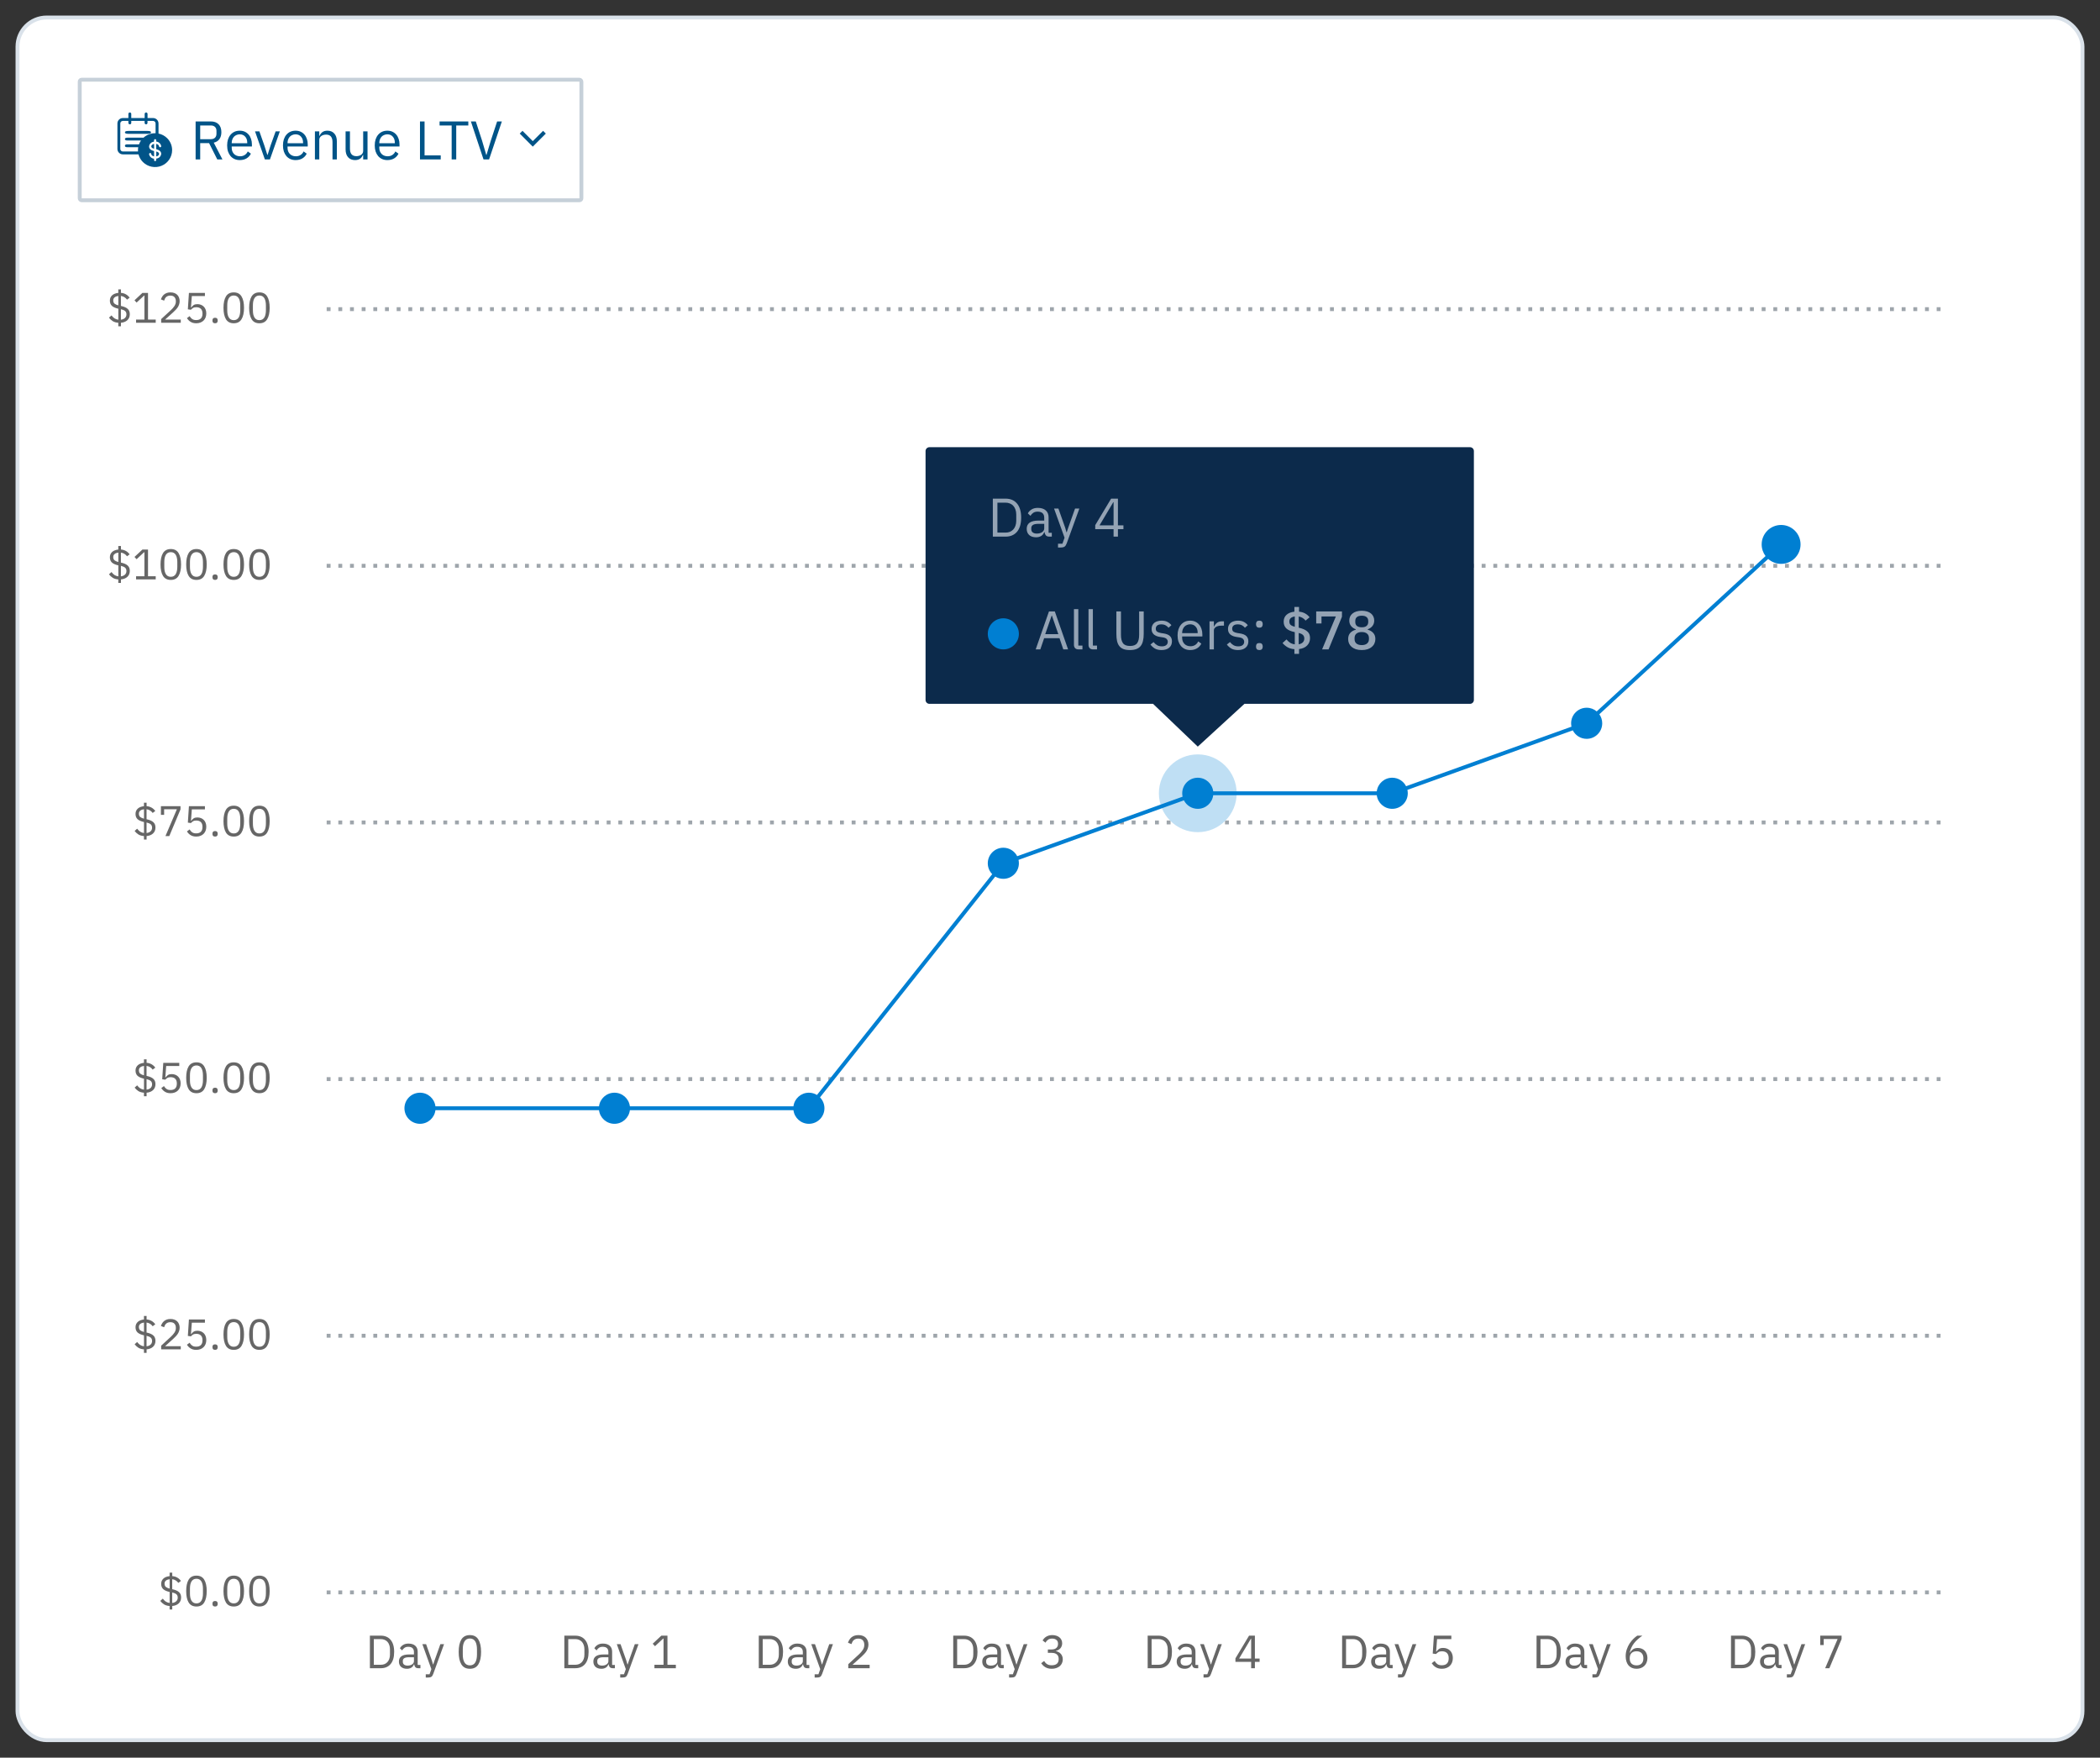 <svg width="540" height="452" viewBox="0 0 540 452" fill="none" xmlns="http://www.w3.org/2000/svg">
<rect x="0" y="0" width="540" height="452" fill="#333333" stroke="none"/>
<rect x="4.5" y="4.5" width="531" height="443" rx="7.5" fill="white" stroke="#DAE2EA"/>
<path d="M30.42 83.902V83C29.863 82.963 29.39 82.828 29.001 82.593C28.62 82.351 28.294 82.05 28.022 81.691L28.671 81.108C28.906 81.423 29.163 81.676 29.441 81.867C29.727 82.05 30.057 82.168 30.431 82.219V79.392C29.676 79.223 29.122 78.978 28.77 78.655C28.425 78.325 28.253 77.874 28.253 77.302C28.253 77.009 28.305 76.748 28.407 76.521C28.517 76.286 28.668 76.085 28.858 75.916C29.049 75.747 29.276 75.615 29.54 75.52C29.804 75.417 30.098 75.351 30.42 75.322V74.42H31.102V75.311C31.601 75.355 32.03 75.483 32.389 75.696C32.756 75.901 33.071 76.187 33.335 76.554L32.664 77.06C32.481 76.803 32.261 76.594 32.004 76.433C31.747 76.264 31.443 76.154 31.091 76.103V78.677L31.19 78.699C31.953 78.868 32.507 79.117 32.851 79.447C33.203 79.77 33.379 80.221 33.379 80.8C33.379 81.431 33.174 81.94 32.763 82.329C32.36 82.71 31.806 82.934 31.102 83V83.902H30.42ZM32.51 80.855C32.51 80.481 32.4 80.195 32.18 79.997C31.968 79.799 31.605 79.638 31.091 79.513V82.219C31.531 82.16 31.876 82.014 32.125 81.779C32.382 81.537 32.51 81.229 32.51 80.855ZM29.122 77.236C29.122 77.61 29.229 77.892 29.441 78.083C29.661 78.266 29.991 78.417 30.431 78.534V76.103C30.035 76.154 29.716 76.275 29.474 76.466C29.239 76.657 29.122 76.913 29.122 77.236ZM34.992 83V82.186H37.137V76.004H37.06L35.124 77.808L34.585 77.225L36.62 75.322H38.061V82.186H40.041V83H34.992ZM46.483 83H41.445V82.054L43.953 79.744C44.312 79.414 44.613 79.066 44.855 78.699C45.097 78.325 45.218 77.951 45.218 77.577V77.445C45.218 77.02 45.101 76.675 44.866 76.411C44.632 76.147 44.276 76.015 43.799 76.015C43.565 76.015 43.359 76.048 43.183 76.114C43.007 76.18 42.853 76.272 42.721 76.389C42.596 76.506 42.49 76.646 42.402 76.807C42.322 76.961 42.255 77.13 42.204 77.313L41.379 76.994C41.453 76.767 41.551 76.547 41.676 76.334C41.808 76.114 41.969 75.92 42.16 75.751C42.358 75.582 42.593 75.447 42.864 75.344C43.143 75.241 43.469 75.19 43.843 75.19C44.217 75.19 44.551 75.245 44.844 75.355C45.138 75.465 45.383 75.619 45.581 75.817C45.779 76.015 45.929 76.25 46.032 76.521C46.142 76.792 46.197 77.093 46.197 77.423C46.197 77.724 46.153 78.002 46.065 78.259C45.984 78.516 45.871 78.761 45.724 78.996C45.578 79.223 45.398 79.447 45.185 79.667C44.98 79.887 44.756 80.107 44.514 80.327L42.446 82.186H46.483V83ZM52.694 76.136H49.328L49.108 79.062H49.185C49.368 78.805 49.574 78.6 49.801 78.446C50.035 78.292 50.355 78.215 50.758 78.215C51.088 78.215 51.392 78.27 51.671 78.38C51.95 78.49 52.191 78.648 52.397 78.853C52.602 79.051 52.76 79.297 52.87 79.59C52.987 79.883 53.046 80.217 53.046 80.591C53.046 80.965 52.987 81.31 52.87 81.625C52.752 81.933 52.58 82.201 52.353 82.428C52.133 82.648 51.861 82.82 51.539 82.945C51.224 83.07 50.864 83.132 50.461 83.132C50.138 83.132 49.852 83.095 49.603 83.022C49.361 82.949 49.145 82.85 48.954 82.725C48.763 82.6 48.594 82.461 48.448 82.307C48.309 82.153 48.18 81.992 48.063 81.823L48.756 81.295C48.851 81.449 48.95 81.588 49.053 81.713C49.163 81.838 49.28 81.944 49.405 82.032C49.537 82.12 49.687 82.19 49.856 82.241C50.025 82.285 50.226 82.307 50.461 82.307C50.989 82.307 51.389 82.168 51.66 81.889C51.931 81.61 52.067 81.218 52.067 80.712V80.602C52.067 80.096 51.931 79.704 51.66 79.425C51.389 79.146 50.989 79.007 50.461 79.007C50.109 79.007 49.83 79.073 49.625 79.205C49.427 79.33 49.247 79.48 49.086 79.656L48.305 79.546L48.58 75.322H52.694V76.136ZM55.307 83.132C55.073 83.132 54.901 83.073 54.791 82.956C54.688 82.839 54.636 82.685 54.636 82.494V82.351C54.636 82.16 54.688 82.006 54.791 81.889C54.901 81.772 55.073 81.713 55.307 81.713C55.542 81.713 55.711 81.772 55.813 81.889C55.923 82.006 55.978 82.16 55.978 82.351V82.494C55.978 82.685 55.923 82.839 55.813 82.956C55.711 83.073 55.542 83.132 55.307 83.132ZM60.109 83.132C59.192 83.132 58.521 82.784 58.096 82.087C57.678 81.39 57.469 80.415 57.469 79.161C57.469 77.907 57.678 76.932 58.096 76.235C58.521 75.538 59.192 75.19 60.109 75.19C61.025 75.19 61.693 75.538 62.111 76.235C62.536 76.932 62.749 77.907 62.749 79.161C62.749 80.415 62.536 81.39 62.111 82.087C61.693 82.784 61.025 83.132 60.109 83.132ZM60.109 82.329C60.409 82.329 60.666 82.267 60.879 82.142C61.091 82.017 61.264 81.841 61.396 81.614C61.528 81.387 61.623 81.119 61.682 80.811C61.748 80.503 61.781 80.162 61.781 79.788V78.534C61.781 78.16 61.748 77.819 61.682 77.511C61.623 77.203 61.528 76.935 61.396 76.708C61.264 76.481 61.091 76.305 60.879 76.18C60.666 76.055 60.409 75.993 60.109 75.993C59.808 75.993 59.551 76.055 59.339 76.18C59.126 76.305 58.954 76.481 58.822 76.708C58.69 76.935 58.591 77.203 58.525 77.511C58.466 77.819 58.437 78.16 58.437 78.534V79.788C58.437 80.162 58.466 80.503 58.525 80.811C58.591 81.119 58.69 81.387 58.822 81.614C58.954 81.841 59.126 82.017 59.339 82.142C59.551 82.267 59.808 82.329 60.109 82.329ZM66.704 83.132C65.788 83.132 65.117 82.784 64.691 82.087C64.273 81.39 64.064 80.415 64.064 79.161C64.064 77.907 64.273 76.932 64.691 76.235C65.117 75.538 65.788 75.19 66.704 75.19C67.621 75.19 68.288 75.538 68.706 76.235C69.132 76.932 69.344 77.907 69.344 79.161C69.344 80.415 69.132 81.39 68.706 82.087C68.288 82.784 67.621 83.132 66.704 83.132ZM66.704 82.329C67.005 82.329 67.262 82.267 67.474 82.142C67.687 82.017 67.859 81.841 67.991 81.614C68.123 81.387 68.219 81.119 68.277 80.811C68.343 80.503 68.376 80.162 68.376 79.788V78.534C68.376 78.16 68.343 77.819 68.277 77.511C68.219 77.203 68.123 76.935 67.991 76.708C67.859 76.481 67.687 76.305 67.474 76.18C67.262 76.055 67.005 75.993 66.704 75.993C66.404 75.993 66.147 76.055 65.934 76.18C65.722 76.305 65.549 76.481 65.417 76.708C65.285 76.935 65.186 77.203 65.12 77.511C65.062 77.819 65.032 78.16 65.032 78.534V79.788C65.032 80.162 65.062 80.503 65.12 80.811C65.186 81.119 65.285 81.387 65.417 81.614C65.549 81.841 65.722 82.017 65.934 82.142C66.147 82.267 66.404 82.329 66.704 82.329Z" fill="#666666"/>
<line x1="84" y1="79.5" x2="500" y2="79.5" stroke="#9EA5AB" stroke-dasharray="1 2"/>
<path d="M30.42 149.902V149C29.863 148.963 29.39 148.828 29.001 148.593C28.62 148.351 28.294 148.05 28.022 147.691L28.671 147.108C28.906 147.423 29.163 147.676 29.441 147.867C29.727 148.05 30.057 148.168 30.431 148.219V145.392C29.676 145.223 29.122 144.978 28.77 144.655C28.425 144.325 28.253 143.874 28.253 143.302C28.253 143.009 28.305 142.748 28.407 142.521C28.517 142.286 28.668 142.085 28.858 141.916C29.049 141.747 29.276 141.615 29.54 141.52C29.804 141.417 30.098 141.351 30.42 141.322V140.42H31.102V141.311C31.601 141.355 32.03 141.483 32.389 141.696C32.756 141.901 33.071 142.187 33.335 142.554L32.664 143.06C32.481 142.803 32.261 142.594 32.004 142.433C31.747 142.264 31.443 142.154 31.091 142.103V144.677L31.19 144.699C31.953 144.868 32.507 145.117 32.851 145.447C33.203 145.77 33.379 146.221 33.379 146.8C33.379 147.431 33.174 147.94 32.763 148.329C32.36 148.71 31.806 148.934 31.102 149V149.902H30.42ZM32.51 146.855C32.51 146.481 32.4 146.195 32.18 145.997C31.968 145.799 31.605 145.638 31.091 145.513V148.219C31.531 148.16 31.876 148.014 32.125 147.779C32.382 147.537 32.51 147.229 32.51 146.855ZM29.122 143.236C29.122 143.61 29.229 143.892 29.441 144.083C29.661 144.266 29.991 144.417 30.431 144.534V142.103C30.035 142.154 29.716 142.275 29.474 142.466C29.239 142.657 29.122 142.913 29.122 143.236ZM34.992 149V148.186H37.137V142.004H37.06L35.124 143.808L34.585 143.225L36.62 141.322H38.061V148.186H40.041V149H34.992ZM43.92 149.132C43.004 149.132 42.333 148.784 41.907 148.087C41.489 147.39 41.28 146.415 41.28 145.161C41.28 143.907 41.489 142.932 41.907 142.235C42.333 141.538 43.004 141.19 43.92 141.19C44.837 141.19 45.504 141.538 45.922 142.235C46.347 142.932 46.56 143.907 46.56 145.161C46.56 146.415 46.347 147.39 45.922 148.087C45.504 148.784 44.837 149.132 43.92 149.132ZM43.92 148.329C44.221 148.329 44.477 148.267 44.69 148.142C44.903 148.017 45.075 147.841 45.207 147.614C45.339 147.387 45.434 147.119 45.493 146.811C45.559 146.503 45.592 146.162 45.592 145.788V144.534C45.592 144.16 45.559 143.819 45.493 143.511C45.434 143.203 45.339 142.935 45.207 142.708C45.075 142.481 44.903 142.305 44.69 142.18C44.477 142.055 44.221 141.993 43.92 141.993C43.62 141.993 43.363 142.055 43.15 142.18C42.938 142.305 42.765 142.481 42.633 142.708C42.501 142.935 42.402 143.203 42.336 143.511C42.278 143.819 42.248 144.16 42.248 144.534V145.788C42.248 146.162 42.278 146.503 42.336 146.811C42.402 147.119 42.501 147.387 42.633 147.614C42.765 147.841 42.938 148.017 43.15 148.142C43.363 148.267 43.62 148.329 43.92 148.329ZM50.516 149.132C49.599 149.132 48.928 148.784 48.503 148.087C48.085 147.39 47.876 146.415 47.876 145.161C47.876 143.907 48.085 142.932 48.503 142.235C48.928 141.538 49.599 141.19 50.516 141.19C51.432 141.19 52.1 141.538 52.518 142.235C52.943 142.932 53.156 143.907 53.156 145.161C53.156 146.415 52.943 147.39 52.518 148.087C52.1 148.784 51.432 149.132 50.516 149.132ZM50.516 148.329C50.816 148.329 51.073 148.267 51.286 148.142C51.498 148.017 51.671 147.841 51.803 147.614C51.935 147.387 52.03 147.119 52.089 146.811C52.155 146.503 52.188 146.162 52.188 145.788V144.534C52.188 144.16 52.155 143.819 52.089 143.511C52.03 143.203 51.935 142.935 51.803 142.708C51.671 142.481 51.498 142.305 51.286 142.18C51.073 142.055 50.816 141.993 50.516 141.993C50.215 141.993 49.959 142.055 49.746 142.18C49.533 142.305 49.361 142.481 49.229 142.708C49.097 142.935 48.998 143.203 48.932 143.511C48.873 143.819 48.844 144.16 48.844 144.534V145.788C48.844 146.162 48.873 146.503 48.932 146.811C48.998 147.119 49.097 147.387 49.229 147.614C49.361 147.841 49.533 148.017 49.746 148.142C49.959 148.267 50.215 148.329 50.516 148.329ZM55.307 149.132C55.073 149.132 54.901 149.073 54.791 148.956C54.688 148.839 54.636 148.685 54.636 148.494V148.351C54.636 148.16 54.688 148.006 54.791 147.889C54.901 147.772 55.073 147.713 55.307 147.713C55.542 147.713 55.711 147.772 55.813 147.889C55.923 148.006 55.978 148.16 55.978 148.351V148.494C55.978 148.685 55.923 148.839 55.813 148.956C55.711 149.073 55.542 149.132 55.307 149.132ZM60.109 149.132C59.192 149.132 58.521 148.784 58.096 148.087C57.678 147.39 57.469 146.415 57.469 145.161C57.469 143.907 57.678 142.932 58.096 142.235C58.521 141.538 59.192 141.19 60.109 141.19C61.025 141.19 61.693 141.538 62.111 142.235C62.536 142.932 62.749 143.907 62.749 145.161C62.749 146.415 62.536 147.39 62.111 148.087C61.693 148.784 61.025 149.132 60.109 149.132ZM60.109 148.329C60.409 148.329 60.666 148.267 60.879 148.142C61.091 148.017 61.264 147.841 61.396 147.614C61.528 147.387 61.623 147.119 61.682 146.811C61.748 146.503 61.781 146.162 61.781 145.788V144.534C61.781 144.16 61.748 143.819 61.682 143.511C61.623 143.203 61.528 142.935 61.396 142.708C61.264 142.481 61.091 142.305 60.879 142.18C60.666 142.055 60.409 141.993 60.109 141.993C59.808 141.993 59.551 142.055 59.339 142.18C59.126 142.305 58.954 142.481 58.822 142.708C58.69 142.935 58.591 143.203 58.525 143.511C58.466 143.819 58.437 144.16 58.437 144.534V145.788C58.437 146.162 58.466 146.503 58.525 146.811C58.591 147.119 58.69 147.387 58.822 147.614C58.954 147.841 59.126 148.017 59.339 148.142C59.551 148.267 59.808 148.329 60.109 148.329ZM66.704 149.132C65.788 149.132 65.117 148.784 64.691 148.087C64.273 147.39 64.064 146.415 64.064 145.161C64.064 143.907 64.273 142.932 64.691 142.235C65.117 141.538 65.788 141.19 66.704 141.19C67.621 141.19 68.288 141.538 68.706 142.235C69.132 142.932 69.344 143.907 69.344 145.161C69.344 146.415 69.132 147.39 68.706 148.087C68.288 148.784 67.621 149.132 66.704 149.132ZM66.704 148.329C67.005 148.329 67.262 148.267 67.474 148.142C67.687 148.017 67.859 147.841 67.991 147.614C68.123 147.387 68.219 147.119 68.277 146.811C68.343 146.503 68.376 146.162 68.376 145.788V144.534C68.376 144.16 68.343 143.819 68.277 143.511C68.219 143.203 68.123 142.935 67.991 142.708C67.859 142.481 67.687 142.305 67.474 142.18C67.262 142.055 67.005 141.993 66.704 141.993C66.404 141.993 66.147 142.055 65.934 142.18C65.722 142.305 65.549 142.481 65.417 142.708C65.285 142.935 65.186 143.203 65.12 143.511C65.062 143.819 65.032 144.16 65.032 144.534V145.788C65.032 146.162 65.062 146.503 65.12 146.811C65.186 147.119 65.285 147.387 65.417 147.614C65.549 147.841 65.722 148.017 65.934 148.142C66.147 148.267 66.404 148.329 66.704 148.329Z" fill="#666666"/>
<line x1="84" y1="145.5" x2="500" y2="145.5" stroke="#9EA5AB" stroke-dasharray="1 2"/>
<path d="M37.016 215.902V215C36.459 214.963 35.986 214.828 35.597 214.593C35.216 214.351 34.889 214.05 34.618 213.691L35.267 213.108C35.502 213.423 35.758 213.676 36.037 213.867C36.323 214.05 36.653 214.168 37.027 214.219V211.392C36.272 211.223 35.718 210.978 35.366 210.655C35.021 210.325 34.849 209.874 34.849 209.302C34.849 209.009 34.9 208.748 35.003 208.521C35.113 208.286 35.263 208.085 35.454 207.916C35.645 207.747 35.872 207.615 36.136 207.52C36.4 207.417 36.693 207.351 37.016 207.322V206.42H37.698V207.311C38.197 207.355 38.626 207.483 38.985 207.696C39.352 207.901 39.667 208.187 39.931 208.554L39.26 209.06C39.077 208.803 38.857 208.594 38.6 208.433C38.343 208.264 38.039 208.154 37.687 208.103V210.677L37.786 210.699C38.549 210.868 39.102 211.117 39.447 211.447C39.799 211.77 39.975 212.221 39.975 212.8C39.975 213.431 39.77 213.94 39.359 214.329C38.956 214.71 38.402 214.934 37.698 215V215.902H37.016ZM39.106 212.855C39.106 212.481 38.996 212.195 38.776 211.997C38.563 211.799 38.2 211.638 37.687 211.513V214.219C38.127 214.16 38.472 214.014 38.721 213.779C38.978 213.537 39.106 213.229 39.106 212.855ZM35.718 209.236C35.718 209.61 35.824 209.892 36.037 210.083C36.257 210.266 36.587 210.417 37.027 210.534V208.103C36.631 208.154 36.312 208.275 36.07 208.466C35.835 208.657 35.718 208.913 35.718 209.236ZM42.545 215L45.482 208.114H42.204V209.544H41.379V207.322H46.417V208.136L43.535 215H42.545ZM52.694 208.136H49.328L49.108 211.062H49.185C49.368 210.805 49.574 210.6 49.801 210.446C50.035 210.292 50.355 210.215 50.758 210.215C51.088 210.215 51.392 210.27 51.671 210.38C51.95 210.49 52.191 210.648 52.397 210.853C52.602 211.051 52.76 211.297 52.87 211.59C52.987 211.883 53.046 212.217 53.046 212.591C53.046 212.965 52.987 213.31 52.87 213.625C52.752 213.933 52.58 214.201 52.353 214.428C52.133 214.648 51.861 214.82 51.539 214.945C51.224 215.07 50.864 215.132 50.461 215.132C50.138 215.132 49.852 215.095 49.603 215.022C49.361 214.949 49.145 214.85 48.954 214.725C48.763 214.6 48.594 214.461 48.448 214.307C48.309 214.153 48.18 213.992 48.063 213.823L48.756 213.295C48.851 213.449 48.95 213.588 49.053 213.713C49.163 213.838 49.28 213.944 49.405 214.032C49.537 214.12 49.687 214.19 49.856 214.241C50.025 214.285 50.226 214.307 50.461 214.307C50.989 214.307 51.389 214.168 51.66 213.889C51.931 213.61 52.067 213.218 52.067 212.712V212.602C52.067 212.096 51.931 211.704 51.66 211.425C51.389 211.146 50.989 211.007 50.461 211.007C50.109 211.007 49.83 211.073 49.625 211.205C49.427 211.33 49.247 211.48 49.086 211.656L48.305 211.546L48.58 207.322H52.694V208.136ZM55.307 215.132C55.073 215.132 54.901 215.073 54.791 214.956C54.688 214.839 54.636 214.685 54.636 214.494V214.351C54.636 214.16 54.688 214.006 54.791 213.889C54.901 213.772 55.073 213.713 55.307 213.713C55.542 213.713 55.711 213.772 55.813 213.889C55.923 214.006 55.978 214.16 55.978 214.351V214.494C55.978 214.685 55.923 214.839 55.813 214.956C55.711 215.073 55.542 215.132 55.307 215.132ZM60.109 215.132C59.192 215.132 58.521 214.784 58.096 214.087C57.678 213.39 57.469 212.415 57.469 211.161C57.469 209.907 57.678 208.932 58.096 208.235C58.521 207.538 59.192 207.19 60.109 207.19C61.025 207.19 61.693 207.538 62.111 208.235C62.536 208.932 62.749 209.907 62.749 211.161C62.749 212.415 62.536 213.39 62.111 214.087C61.693 214.784 61.025 215.132 60.109 215.132ZM60.109 214.329C60.409 214.329 60.666 214.267 60.879 214.142C61.091 214.017 61.264 213.841 61.396 213.614C61.528 213.387 61.623 213.119 61.682 212.811C61.748 212.503 61.781 212.162 61.781 211.788V210.534C61.781 210.16 61.748 209.819 61.682 209.511C61.623 209.203 61.528 208.935 61.396 208.708C61.264 208.481 61.091 208.305 60.879 208.18C60.666 208.055 60.409 207.993 60.109 207.993C59.808 207.993 59.551 208.055 59.339 208.18C59.126 208.305 58.954 208.481 58.822 208.708C58.69 208.935 58.591 209.203 58.525 209.511C58.466 209.819 58.437 210.16 58.437 210.534V211.788C58.437 212.162 58.466 212.503 58.525 212.811C58.591 213.119 58.69 213.387 58.822 213.614C58.954 213.841 59.126 214.017 59.339 214.142C59.551 214.267 59.808 214.329 60.109 214.329ZM66.704 215.132C65.788 215.132 65.117 214.784 64.691 214.087C64.273 213.39 64.064 212.415 64.064 211.161C64.064 209.907 64.273 208.932 64.691 208.235C65.117 207.538 65.788 207.19 66.704 207.19C67.621 207.19 68.288 207.538 68.706 208.235C69.132 208.932 69.344 209.907 69.344 211.161C69.344 212.415 69.132 213.39 68.706 214.087C68.288 214.784 67.621 215.132 66.704 215.132ZM66.704 214.329C67.005 214.329 67.262 214.267 67.474 214.142C67.687 214.017 67.859 213.841 67.991 213.614C68.123 213.387 68.219 213.119 68.277 212.811C68.343 212.503 68.376 212.162 68.376 211.788V210.534C68.376 210.16 68.343 209.819 68.277 209.511C68.219 209.203 68.123 208.935 67.991 208.708C67.859 208.481 67.687 208.305 67.474 208.18C67.262 208.055 67.005 207.993 66.704 207.993C66.404 207.993 66.147 208.055 65.934 208.18C65.722 208.305 65.549 208.481 65.417 208.708C65.285 208.935 65.186 209.203 65.12 209.511C65.062 209.819 65.032 210.16 65.032 210.534V211.788C65.032 212.162 65.062 212.503 65.12 212.811C65.186 213.119 65.285 213.387 65.417 213.614C65.549 213.841 65.722 214.017 65.934 214.142C66.147 214.267 66.404 214.329 66.704 214.329Z" fill="#666666"/>
<line x1="84" y1="211.5" x2="500" y2="211.5" stroke="#9EA5AB" stroke-dasharray="1 2"/>
<path d="M37.016 281.902V281C36.459 280.963 35.986 280.828 35.597 280.593C35.216 280.351 34.889 280.05 34.618 279.691L35.267 279.108C35.502 279.423 35.758 279.676 36.037 279.867C36.323 280.05 36.653 280.168 37.027 280.219V277.392C36.272 277.223 35.718 276.978 35.366 276.655C35.021 276.325 34.849 275.874 34.849 275.302C34.849 275.009 34.9 274.748 35.003 274.521C35.113 274.286 35.263 274.085 35.454 273.916C35.645 273.747 35.872 273.615 36.136 273.52C36.4 273.417 36.693 273.351 37.016 273.322V272.42H37.698V273.311C38.197 273.355 38.626 273.483 38.985 273.696C39.352 273.901 39.667 274.187 39.931 274.554L39.26 275.06C39.077 274.803 38.857 274.594 38.6 274.433C38.343 274.264 38.039 274.154 37.687 274.103V276.677L37.786 276.699C38.549 276.868 39.102 277.117 39.447 277.447C39.799 277.77 39.975 278.221 39.975 278.8C39.975 279.431 39.77 279.94 39.359 280.329C38.956 280.71 38.402 280.934 37.698 281V281.902H37.016ZM39.106 278.855C39.106 278.481 38.996 278.195 38.776 277.997C38.563 277.799 38.2 277.638 37.687 277.513V280.219C38.127 280.16 38.472 280.014 38.721 279.779C38.978 279.537 39.106 279.229 39.106 278.855ZM35.718 275.236C35.718 275.61 35.824 275.892 36.037 276.083C36.257 276.266 36.587 276.417 37.027 276.534V274.103C36.631 274.154 36.312 274.275 36.07 274.466C35.835 274.657 35.718 274.913 35.718 275.236ZM46.098 274.136H42.732L42.512 277.062H42.589C42.773 276.805 42.978 276.6 43.205 276.446C43.44 276.292 43.759 276.215 44.162 276.215C44.492 276.215 44.797 276.27 45.075 276.38C45.354 276.49 45.596 276.648 45.801 276.853C46.007 277.051 46.164 277.297 46.274 277.59C46.392 277.883 46.45 278.217 46.45 278.591C46.45 278.965 46.392 279.31 46.274 279.625C46.157 279.933 45.984 280.201 45.757 280.428C45.537 280.648 45.266 280.82 44.943 280.945C44.628 281.07 44.269 281.132 43.865 281.132C43.542 281.132 43.257 281.095 43.007 281.022C42.765 280.949 42.549 280.85 42.358 280.725C42.167 280.6 41.999 280.461 41.852 280.307C41.713 280.153 41.584 279.992 41.467 279.823L42.16 279.295C42.255 279.449 42.355 279.588 42.457 279.713C42.567 279.838 42.684 279.944 42.809 280.032C42.941 280.12 43.092 280.19 43.26 280.241C43.429 280.285 43.63 280.307 43.865 280.307C44.393 280.307 44.793 280.168 45.064 279.889C45.336 279.61 45.471 279.218 45.471 278.712V278.602C45.471 278.096 45.336 277.704 45.064 277.425C44.793 277.146 44.393 277.007 43.865 277.007C43.513 277.007 43.234 277.073 43.029 277.205C42.831 277.33 42.651 277.48 42.49 277.656L41.709 277.546L41.984 273.322H46.098V274.136ZM50.516 281.132C49.599 281.132 48.928 280.784 48.503 280.087C48.085 279.39 47.876 278.415 47.876 277.161C47.876 275.907 48.085 274.932 48.503 274.235C48.928 273.538 49.599 273.19 50.516 273.19C51.432 273.19 52.1 273.538 52.518 274.235C52.943 274.932 53.156 275.907 53.156 277.161C53.156 278.415 52.943 279.39 52.518 280.087C52.1 280.784 51.432 281.132 50.516 281.132ZM50.516 280.329C50.816 280.329 51.073 280.267 51.286 280.142C51.498 280.017 51.671 279.841 51.803 279.614C51.935 279.387 52.03 279.119 52.089 278.811C52.155 278.503 52.188 278.162 52.188 277.788V276.534C52.188 276.16 52.155 275.819 52.089 275.511C52.03 275.203 51.935 274.935 51.803 274.708C51.671 274.481 51.498 274.305 51.286 274.18C51.073 274.055 50.816 273.993 50.516 273.993C50.215 273.993 49.959 274.055 49.746 274.18C49.533 274.305 49.361 274.481 49.229 274.708C49.097 274.935 48.998 275.203 48.932 275.511C48.873 275.819 48.844 276.16 48.844 276.534V277.788C48.844 278.162 48.873 278.503 48.932 278.811C48.998 279.119 49.097 279.387 49.229 279.614C49.361 279.841 49.533 280.017 49.746 280.142C49.959 280.267 50.215 280.329 50.516 280.329ZM55.307 281.132C55.073 281.132 54.901 281.073 54.791 280.956C54.688 280.839 54.636 280.685 54.636 280.494V280.351C54.636 280.16 54.688 280.006 54.791 279.889C54.901 279.772 55.073 279.713 55.307 279.713C55.542 279.713 55.711 279.772 55.813 279.889C55.923 280.006 55.978 280.16 55.978 280.351V280.494C55.978 280.685 55.923 280.839 55.813 280.956C55.711 281.073 55.542 281.132 55.307 281.132ZM60.109 281.132C59.192 281.132 58.521 280.784 58.096 280.087C57.678 279.39 57.469 278.415 57.469 277.161C57.469 275.907 57.678 274.932 58.096 274.235C58.521 273.538 59.192 273.19 60.109 273.19C61.025 273.19 61.693 273.538 62.111 274.235C62.536 274.932 62.749 275.907 62.749 277.161C62.749 278.415 62.536 279.39 62.111 280.087C61.693 280.784 61.025 281.132 60.109 281.132ZM60.109 280.329C60.409 280.329 60.666 280.267 60.879 280.142C61.091 280.017 61.264 279.841 61.396 279.614C61.528 279.387 61.623 279.119 61.682 278.811C61.748 278.503 61.781 278.162 61.781 277.788V276.534C61.781 276.16 61.748 275.819 61.682 275.511C61.623 275.203 61.528 274.935 61.396 274.708C61.264 274.481 61.091 274.305 60.879 274.18C60.666 274.055 60.409 273.993 60.109 273.993C59.808 273.993 59.551 274.055 59.339 274.18C59.126 274.305 58.954 274.481 58.822 274.708C58.69 274.935 58.591 275.203 58.525 275.511C58.466 275.819 58.437 276.16 58.437 276.534V277.788C58.437 278.162 58.466 278.503 58.525 278.811C58.591 279.119 58.69 279.387 58.822 279.614C58.954 279.841 59.126 280.017 59.339 280.142C59.551 280.267 59.808 280.329 60.109 280.329ZM66.704 281.132C65.788 281.132 65.117 280.784 64.691 280.087C64.273 279.39 64.064 278.415 64.064 277.161C64.064 275.907 64.273 274.932 64.691 274.235C65.117 273.538 65.788 273.19 66.704 273.19C67.621 273.19 68.288 273.538 68.706 274.235C69.132 274.932 69.344 275.907 69.344 277.161C69.344 278.415 69.132 279.39 68.706 280.087C68.288 280.784 67.621 281.132 66.704 281.132ZM66.704 280.329C67.005 280.329 67.262 280.267 67.474 280.142C67.687 280.017 67.859 279.841 67.991 279.614C68.123 279.387 68.219 279.119 68.277 278.811C68.343 278.503 68.376 278.162 68.376 277.788V276.534C68.376 276.16 68.343 275.819 68.277 275.511C68.219 275.203 68.123 274.935 67.991 274.708C67.859 274.481 67.687 274.305 67.474 274.18C67.262 274.055 67.005 273.993 66.704 273.993C66.404 273.993 66.147 274.055 65.934 274.18C65.722 274.305 65.549 274.481 65.417 274.708C65.285 274.935 65.186 275.203 65.12 275.511C65.062 275.819 65.032 276.16 65.032 276.534V277.788C65.032 278.162 65.062 278.503 65.12 278.811C65.186 279.119 65.285 279.387 65.417 279.614C65.549 279.841 65.722 280.017 65.934 280.142C66.147 280.267 66.404 280.329 66.704 280.329Z" fill="#666666"/>
<line x1="84" y1="277.5" x2="500" y2="277.5" stroke="#9EA5AB" stroke-dasharray="1 2"/>
<path d="M37.016 347.902V347C36.459 346.963 35.986 346.828 35.597 346.593C35.216 346.351 34.889 346.05 34.618 345.691L35.267 345.108C35.502 345.423 35.758 345.676 36.037 345.867C36.323 346.05 36.653 346.168 37.027 346.219V343.392C36.272 343.223 35.718 342.978 35.366 342.655C35.021 342.325 34.849 341.874 34.849 341.302C34.849 341.009 34.9 340.748 35.003 340.521C35.113 340.286 35.263 340.085 35.454 339.916C35.645 339.747 35.872 339.615 36.136 339.52C36.4 339.417 36.693 339.351 37.016 339.322V338.42H37.698V339.311C38.197 339.355 38.626 339.483 38.985 339.696C39.352 339.901 39.667 340.187 39.931 340.554L39.26 341.06C39.077 340.803 38.857 340.594 38.6 340.433C38.343 340.264 38.039 340.154 37.687 340.103V342.677L37.786 342.699C38.549 342.868 39.102 343.117 39.447 343.447C39.799 343.77 39.975 344.221 39.975 344.8C39.975 345.431 39.77 345.94 39.359 346.329C38.956 346.71 38.402 346.934 37.698 347V347.902H37.016ZM39.106 344.855C39.106 344.481 38.996 344.195 38.776 343.997C38.563 343.799 38.2 343.638 37.687 343.513V346.219C38.127 346.16 38.472 346.014 38.721 345.779C38.978 345.537 39.106 345.229 39.106 344.855ZM35.718 341.236C35.718 341.61 35.824 341.892 36.037 342.083C36.257 342.266 36.587 342.417 37.027 342.534V340.103C36.631 340.154 36.312 340.275 36.07 340.466C35.835 340.657 35.718 340.913 35.718 341.236ZM46.483 347H41.445V346.054L43.953 343.744C44.312 343.414 44.613 343.066 44.855 342.699C45.097 342.325 45.218 341.951 45.218 341.577V341.445C45.218 341.02 45.101 340.675 44.866 340.411C44.632 340.147 44.276 340.015 43.799 340.015C43.565 340.015 43.359 340.048 43.183 340.114C43.007 340.18 42.853 340.272 42.721 340.389C42.596 340.506 42.49 340.646 42.402 340.807C42.322 340.961 42.255 341.13 42.204 341.313L41.379 340.994C41.453 340.767 41.551 340.547 41.676 340.334C41.808 340.114 41.969 339.92 42.16 339.751C42.358 339.582 42.593 339.447 42.864 339.344C43.143 339.241 43.469 339.19 43.843 339.19C44.217 339.19 44.551 339.245 44.844 339.355C45.138 339.465 45.383 339.619 45.581 339.817C45.779 340.015 45.929 340.25 46.032 340.521C46.142 340.792 46.197 341.093 46.197 341.423C46.197 341.724 46.153 342.002 46.065 342.259C45.984 342.516 45.871 342.761 45.724 342.996C45.578 343.223 45.398 343.447 45.185 343.667C44.98 343.887 44.756 344.107 44.514 344.327L42.446 346.186H46.483V347ZM52.694 340.136H49.328L49.108 343.062H49.185C49.368 342.805 49.574 342.6 49.801 342.446C50.035 342.292 50.355 342.215 50.758 342.215C51.088 342.215 51.392 342.27 51.671 342.38C51.95 342.49 52.191 342.648 52.397 342.853C52.602 343.051 52.76 343.297 52.87 343.59C52.987 343.883 53.046 344.217 53.046 344.591C53.046 344.965 52.987 345.31 52.87 345.625C52.752 345.933 52.58 346.201 52.353 346.428C52.133 346.648 51.861 346.82 51.539 346.945C51.224 347.07 50.864 347.132 50.461 347.132C50.138 347.132 49.852 347.095 49.603 347.022C49.361 346.949 49.145 346.85 48.954 346.725C48.763 346.6 48.594 346.461 48.448 346.307C48.309 346.153 48.18 345.992 48.063 345.823L48.756 345.295C48.851 345.449 48.95 345.588 49.053 345.713C49.163 345.838 49.28 345.944 49.405 346.032C49.537 346.12 49.687 346.19 49.856 346.241C50.025 346.285 50.226 346.307 50.461 346.307C50.989 346.307 51.389 346.168 51.66 345.889C51.931 345.61 52.067 345.218 52.067 344.712V344.602C52.067 344.096 51.931 343.704 51.66 343.425C51.389 343.146 50.989 343.007 50.461 343.007C50.109 343.007 49.83 343.073 49.625 343.205C49.427 343.33 49.247 343.48 49.086 343.656L48.305 343.546L48.58 339.322H52.694V340.136ZM55.307 347.132C55.073 347.132 54.901 347.073 54.791 346.956C54.688 346.839 54.636 346.685 54.636 346.494V346.351C54.636 346.16 54.688 346.006 54.791 345.889C54.901 345.772 55.073 345.713 55.307 345.713C55.542 345.713 55.711 345.772 55.813 345.889C55.923 346.006 55.978 346.16 55.978 346.351V346.494C55.978 346.685 55.923 346.839 55.813 346.956C55.711 347.073 55.542 347.132 55.307 347.132ZM60.109 347.132C59.192 347.132 58.521 346.784 58.096 346.087C57.678 345.39 57.469 344.415 57.469 343.161C57.469 341.907 57.678 340.932 58.096 340.235C58.521 339.538 59.192 339.19 60.109 339.19C61.025 339.19 61.693 339.538 62.111 340.235C62.536 340.932 62.749 341.907 62.749 343.161C62.749 344.415 62.536 345.39 62.111 346.087C61.693 346.784 61.025 347.132 60.109 347.132ZM60.109 346.329C60.409 346.329 60.666 346.267 60.879 346.142C61.091 346.017 61.264 345.841 61.396 345.614C61.528 345.387 61.623 345.119 61.682 344.811C61.748 344.503 61.781 344.162 61.781 343.788V342.534C61.781 342.16 61.748 341.819 61.682 341.511C61.623 341.203 61.528 340.935 61.396 340.708C61.264 340.481 61.091 340.305 60.879 340.18C60.666 340.055 60.409 339.993 60.109 339.993C59.808 339.993 59.551 340.055 59.339 340.18C59.126 340.305 58.954 340.481 58.822 340.708C58.69 340.935 58.591 341.203 58.525 341.511C58.466 341.819 58.437 342.16 58.437 342.534V343.788C58.437 344.162 58.466 344.503 58.525 344.811C58.591 345.119 58.69 345.387 58.822 345.614C58.954 345.841 59.126 346.017 59.339 346.142C59.551 346.267 59.808 346.329 60.109 346.329ZM66.704 347.132C65.788 347.132 65.117 346.784 64.691 346.087C64.273 345.39 64.064 344.415 64.064 343.161C64.064 341.907 64.273 340.932 64.691 340.235C65.117 339.538 65.788 339.19 66.704 339.19C67.621 339.19 68.288 339.538 68.706 340.235C69.132 340.932 69.344 341.907 69.344 343.161C69.344 344.415 69.132 345.39 68.706 346.087C68.288 346.784 67.621 347.132 66.704 347.132ZM66.704 346.329C67.005 346.329 67.262 346.267 67.474 346.142C67.687 346.017 67.859 345.841 67.991 345.614C68.123 345.387 68.219 345.119 68.277 344.811C68.343 344.503 68.376 344.162 68.376 343.788V342.534C68.376 342.16 68.343 341.819 68.277 341.511C68.219 341.203 68.123 340.935 67.991 340.708C67.859 340.481 67.687 340.305 67.474 340.18C67.262 340.055 67.005 339.993 66.704 339.993C66.404 339.993 66.147 340.055 65.934 340.18C65.722 340.305 65.549 340.481 65.417 340.708C65.285 340.935 65.186 341.203 65.12 341.511C65.062 341.819 65.032 342.16 65.032 342.534V343.788C65.032 344.162 65.062 344.503 65.12 344.811C65.186 345.119 65.285 345.387 65.417 345.614C65.549 345.841 65.722 346.017 65.934 346.142C66.147 346.267 66.404 346.329 66.704 346.329Z" fill="#666666"/>
<line x1="84" y1="343.5" x2="500" y2="343.5" stroke="#9EA5AB" stroke-dasharray="1 2"/>
<path d="M43.612 413.902V413C43.054 412.963 42.581 412.828 42.193 412.593C41.811 412.351 41.485 412.05 41.214 411.691L41.863 411.108C42.097 411.423 42.354 411.676 42.633 411.867C42.919 412.05 43.249 412.168 43.623 412.219V409.392C42.867 409.223 42.314 408.978 41.962 408.655C41.617 408.325 41.445 407.874 41.445 407.302C41.445 407.009 41.496 406.748 41.599 406.521C41.709 406.286 41.859 406.085 42.05 405.916C42.24 405.747 42.468 405.615 42.732 405.52C42.996 405.417 43.289 405.351 43.612 405.322V404.42H44.294V405.311C44.792 405.355 45.221 405.483 45.581 405.696C45.947 405.901 46.263 406.187 46.527 406.554L45.856 407.06C45.672 406.803 45.452 406.594 45.196 406.433C44.939 406.264 44.635 406.154 44.283 406.103V408.677L44.382 408.699C45.144 408.868 45.698 409.117 46.043 409.447C46.395 409.77 46.571 410.221 46.571 410.8C46.571 411.431 46.365 411.94 45.955 412.329C45.551 412.71 44.998 412.934 44.294 413V413.902H43.612ZM45.702 410.855C45.702 410.481 45.592 410.195 45.372 409.997C45.159 409.799 44.796 409.638 44.283 409.513V412.219C44.723 412.16 45.067 412.014 45.317 411.779C45.573 411.537 45.702 411.229 45.702 410.855ZM42.314 407.236C42.314 407.61 42.42 407.892 42.633 408.083C42.853 408.266 43.183 408.417 43.623 408.534V406.103C43.227 406.154 42.908 406.275 42.666 406.466C42.431 406.657 42.314 406.913 42.314 407.236ZM50.516 413.132C49.599 413.132 48.928 412.784 48.503 412.087C48.085 411.39 47.876 410.415 47.876 409.161C47.876 407.907 48.085 406.932 48.503 406.235C48.928 405.538 49.599 405.19 50.516 405.19C51.432 405.19 52.1 405.538 52.518 406.235C52.943 406.932 53.156 407.907 53.156 409.161C53.156 410.415 52.943 411.39 52.518 412.087C52.1 412.784 51.432 413.132 50.516 413.132ZM50.516 412.329C50.816 412.329 51.073 412.267 51.286 412.142C51.498 412.017 51.671 411.841 51.803 411.614C51.935 411.387 52.03 411.119 52.089 410.811C52.155 410.503 52.188 410.162 52.188 409.788V408.534C52.188 408.16 52.155 407.819 52.089 407.511C52.03 407.203 51.935 406.935 51.803 406.708C51.671 406.481 51.498 406.305 51.286 406.18C51.073 406.055 50.816 405.993 50.516 405.993C50.215 405.993 49.959 406.055 49.746 406.18C49.533 406.305 49.361 406.481 49.229 406.708C49.097 406.935 48.998 407.203 48.932 407.511C48.873 407.819 48.844 408.16 48.844 408.534V409.788C48.844 410.162 48.873 410.503 48.932 410.811C48.998 411.119 49.097 411.387 49.229 411.614C49.361 411.841 49.533 412.017 49.746 412.142C49.959 412.267 50.215 412.329 50.516 412.329ZM55.307 413.132C55.073 413.132 54.901 413.073 54.791 412.956C54.688 412.839 54.636 412.685 54.636 412.494V412.351C54.636 412.16 54.688 412.006 54.791 411.889C54.901 411.772 55.073 411.713 55.307 411.713C55.542 411.713 55.711 411.772 55.813 411.889C55.923 412.006 55.978 412.16 55.978 412.351V412.494C55.978 412.685 55.923 412.839 55.813 412.956C55.711 413.073 55.542 413.132 55.307 413.132ZM60.109 413.132C59.192 413.132 58.521 412.784 58.096 412.087C57.678 411.39 57.469 410.415 57.469 409.161C57.469 407.907 57.678 406.932 58.096 406.235C58.521 405.538 59.192 405.19 60.109 405.19C61.025 405.19 61.693 405.538 62.111 406.235C62.536 406.932 62.749 407.907 62.749 409.161C62.749 410.415 62.536 411.39 62.111 412.087C61.693 412.784 61.025 413.132 60.109 413.132ZM60.109 412.329C60.409 412.329 60.666 412.267 60.879 412.142C61.091 412.017 61.264 411.841 61.396 411.614C61.528 411.387 61.623 411.119 61.682 410.811C61.748 410.503 61.781 410.162 61.781 409.788V408.534C61.781 408.16 61.748 407.819 61.682 407.511C61.623 407.203 61.528 406.935 61.396 406.708C61.264 406.481 61.091 406.305 60.879 406.18C60.666 406.055 60.409 405.993 60.109 405.993C59.808 405.993 59.551 406.055 59.339 406.18C59.126 406.305 58.954 406.481 58.822 406.708C58.69 406.935 58.591 407.203 58.525 407.511C58.466 407.819 58.437 408.16 58.437 408.534V409.788C58.437 410.162 58.466 410.503 58.525 410.811C58.591 411.119 58.69 411.387 58.822 411.614C58.954 411.841 59.126 412.017 59.339 412.142C59.551 412.267 59.808 412.329 60.109 412.329ZM66.704 413.132C65.788 413.132 65.117 412.784 64.691 412.087C64.273 411.39 64.064 410.415 64.064 409.161C64.064 407.907 64.273 406.932 64.691 406.235C65.117 405.538 65.788 405.19 66.704 405.19C67.621 405.19 68.288 405.538 68.706 406.235C69.132 406.932 69.344 407.907 69.344 409.161C69.344 410.415 69.132 411.39 68.706 412.087C68.288 412.784 67.621 413.132 66.704 413.132ZM66.704 412.329C67.005 412.329 67.262 412.267 67.474 412.142C67.687 412.017 67.859 411.841 67.991 411.614C68.123 411.387 68.219 411.119 68.277 410.811C68.343 410.503 68.376 410.162 68.376 409.788V408.534C68.376 408.16 68.343 407.819 68.277 407.511C68.219 407.203 68.123 406.935 67.991 406.708C67.859 406.481 67.687 406.305 67.474 406.18C67.262 406.055 67.005 405.993 66.704 405.993C66.404 405.993 66.147 406.055 65.934 406.18C65.722 406.305 65.549 406.481 65.417 406.708C65.285 406.935 65.186 407.203 65.12 407.511C65.062 407.819 65.032 408.16 65.032 408.534V409.788C65.032 410.162 65.062 410.503 65.12 410.811C65.186 411.119 65.285 411.387 65.417 411.614C65.549 411.841 65.722 412.017 65.934 412.142C66.147 412.267 66.404 412.329 66.704 412.329Z" fill="#666666"/>
<line x1="84" y1="409.5" x2="500" y2="409.5" stroke="#9EA5AB" stroke-dasharray="1 2"/>
<path d="M95.116 420.624H97.924C98.444 420.624 98.916 420.712 99.34 420.888C99.764 421.064 100.124 421.328 100.42 421.68C100.724 422.024 100.956 422.46 101.116 422.988C101.276 423.508 101.356 424.116 101.356 424.812C101.356 425.508 101.276 426.12 101.116 426.648C100.956 427.168 100.724 427.604 100.42 427.956C100.124 428.3 99.764 428.56 99.34 428.736C98.916 428.912 98.444 429 97.924 429H95.116V420.624ZM97.924 428.112C98.268 428.112 98.584 428.056 98.872 427.944C99.16 427.824 99.408 427.652 99.616 427.428C99.824 427.204 99.984 426.932 100.096 426.612C100.216 426.284 100.276 425.912 100.276 425.496V424.128C100.276 423.712 100.216 423.344 100.096 423.024C99.984 422.696 99.824 422.42 99.616 422.196C99.408 421.972 99.16 421.804 98.872 421.692C98.584 421.572 98.268 421.512 97.924 421.512H96.124V428.112H97.924ZM107.571 429C107.211 429 106.951 428.904 106.791 428.712C106.639 428.52 106.543 428.28 106.503 427.992H106.443C106.307 428.376 106.083 428.664 105.771 428.856C105.459 429.048 105.087 429.144 104.655 429.144C103.999 429.144 103.487 428.976 103.119 428.64C102.759 428.304 102.579 427.848 102.579 427.272C102.579 426.688 102.791 426.24 103.215 425.928C103.647 425.616 104.315 425.46 105.219 425.46H106.443V424.848C106.443 424.408 106.323 424.072 106.083 423.84C105.843 423.608 105.475 423.492 104.979 423.492C104.603 423.492 104.287 423.576 104.031 423.744C103.783 423.912 103.575 424.136 103.407 424.416L102.831 423.876C102.999 423.54 103.267 423.256 103.635 423.024C104.003 422.784 104.467 422.664 105.027 422.664C105.779 422.664 106.363 422.848 106.779 423.216C107.195 423.584 107.403 424.096 107.403 424.752V428.16H108.111V429H107.571ZM104.811 428.328C105.051 428.328 105.271 428.3 105.471 428.244C105.671 428.188 105.843 428.108 105.987 428.004C106.131 427.9 106.243 427.78 106.323 427.644C106.403 427.508 106.443 427.36 106.443 427.2V426.18H105.171C104.619 426.18 104.215 426.26 103.959 426.42C103.711 426.58 103.587 426.812 103.587 427.116V427.368C103.587 427.672 103.695 427.908 103.911 428.076C104.135 428.244 104.435 428.328 104.811 428.328ZM113.238 422.808H114.186L111.414 430.44C111.342 430.624 111.27 430.776 111.198 430.896C111.126 431.024 111.038 431.124 110.934 431.196C110.83 431.268 110.698 431.32 110.538 431.352C110.386 431.384 110.198 431.4 109.974 431.4H109.482V430.56H110.454L110.922 429.24L108.606 422.808H109.566L111.054 427.02L111.342 428.028H111.402L111.738 427.02L113.238 422.808ZM120.827 429.144C119.827 429.144 119.095 428.764 118.631 428.004C118.175 427.244 117.947 426.18 117.947 424.812C117.947 423.444 118.175 422.38 118.631 421.62C119.095 420.86 119.827 420.48 120.827 420.48C121.827 420.48 122.555 420.86 123.011 421.62C123.475 422.38 123.707 423.444 123.707 424.812C123.707 426.18 123.475 427.244 123.011 428.004C122.555 428.764 121.827 429.144 120.827 429.144ZM120.827 428.268C121.155 428.268 121.435 428.2 121.667 428.064C121.899 427.928 122.087 427.736 122.231 427.488C122.375 427.24 122.479 426.948 122.543 426.612C122.615 426.276 122.651 425.904 122.651 425.496V424.128C122.651 423.72 122.615 423.348 122.543 423.012C122.479 422.676 122.375 422.384 122.231 422.136C122.087 421.888 121.899 421.696 121.667 421.56C121.435 421.424 121.155 421.356 120.827 421.356C120.499 421.356 120.219 421.424 119.987 421.56C119.755 421.696 119.567 421.888 119.423 422.136C119.279 422.384 119.171 422.676 119.099 423.012C119.035 423.348 119.003 423.72 119.003 424.128V425.496C119.003 425.904 119.035 426.276 119.099 426.612C119.171 426.948 119.279 427.24 119.423 427.488C119.567 427.736 119.755 427.928 119.987 428.064C120.219 428.2 120.499 428.268 120.827 428.268Z" fill="#666666"/>
<path d="M145.116 420.624H147.924C148.444 420.624 148.916 420.712 149.34 420.888C149.764 421.064 150.124 421.328 150.42 421.68C150.724 422.024 150.956 422.46 151.116 422.988C151.276 423.508 151.356 424.116 151.356 424.812C151.356 425.508 151.276 426.12 151.116 426.648C150.956 427.168 150.724 427.604 150.42 427.956C150.124 428.3 149.764 428.56 149.34 428.736C148.916 428.912 148.444 429 147.924 429H145.116V420.624ZM147.924 428.112C148.268 428.112 148.584 428.056 148.872 427.944C149.16 427.824 149.408 427.652 149.616 427.428C149.824 427.204 149.984 426.932 150.096 426.612C150.216 426.284 150.276 425.912 150.276 425.496V424.128C150.276 423.712 150.216 423.344 150.096 423.024C149.984 422.696 149.824 422.42 149.616 422.196C149.408 421.972 149.16 421.804 148.872 421.692C148.584 421.572 148.268 421.512 147.924 421.512H146.124V428.112H147.924ZM157.571 429C157.211 429 156.951 428.904 156.791 428.712C156.639 428.52 156.543 428.28 156.503 427.992H156.443C156.307 428.376 156.083 428.664 155.771 428.856C155.459 429.048 155.087 429.144 154.655 429.144C153.999 429.144 153.487 428.976 153.119 428.64C152.759 428.304 152.579 427.848 152.579 427.272C152.579 426.688 152.791 426.24 153.215 425.928C153.647 425.616 154.315 425.46 155.219 425.46H156.443V424.848C156.443 424.408 156.323 424.072 156.083 423.84C155.843 423.608 155.475 423.492 154.979 423.492C154.603 423.492 154.287 423.576 154.031 423.744C153.783 423.912 153.575 424.136 153.407 424.416L152.831 423.876C152.999 423.54 153.267 423.256 153.635 423.024C154.003 422.784 154.467 422.664 155.027 422.664C155.779 422.664 156.363 422.848 156.779 423.216C157.195 423.584 157.403 424.096 157.403 424.752V428.16H158.111V429H157.571ZM154.811 428.328C155.051 428.328 155.271 428.3 155.471 428.244C155.671 428.188 155.843 428.108 155.987 428.004C156.131 427.9 156.243 427.78 156.323 427.644C156.403 427.508 156.443 427.36 156.443 427.2V426.18H155.171C154.619 426.18 154.215 426.26 153.959 426.42C153.711 426.58 153.587 426.812 153.587 427.116V427.368C153.587 427.672 153.695 427.908 153.911 428.076C154.135 428.244 154.435 428.328 154.811 428.328ZM163.238 422.808H164.186L161.414 430.44C161.342 430.624 161.27 430.776 161.198 430.896C161.126 431.024 161.038 431.124 160.934 431.196C160.83 431.268 160.698 431.32 160.538 431.352C160.386 431.384 160.198 431.4 159.974 431.4H159.482V430.56H160.454L160.922 429.24L158.606 422.808H159.566L161.054 427.02L161.342 428.028H161.402L161.738 427.02L163.238 422.808ZM168.283 429V428.112H170.623V421.368H170.539L168.427 423.336L167.839 422.7L170.059 420.624H171.631V428.112H173.791V429H168.283Z" fill="#666666"/>
<path d="M195.116 420.624H197.924C198.444 420.624 198.916 420.712 199.34 420.888C199.764 421.064 200.124 421.328 200.42 421.68C200.724 422.024 200.956 422.46 201.116 422.988C201.276 423.508 201.356 424.116 201.356 424.812C201.356 425.508 201.276 426.12 201.116 426.648C200.956 427.168 200.724 427.604 200.42 427.956C200.124 428.3 199.764 428.56 199.34 428.736C198.916 428.912 198.444 429 197.924 429H195.116V420.624ZM197.924 428.112C198.268 428.112 198.584 428.056 198.872 427.944C199.16 427.824 199.408 427.652 199.616 427.428C199.824 427.204 199.984 426.932 200.096 426.612C200.216 426.284 200.276 425.912 200.276 425.496V424.128C200.276 423.712 200.216 423.344 200.096 423.024C199.984 422.696 199.824 422.42 199.616 422.196C199.408 421.972 199.16 421.804 198.872 421.692C198.584 421.572 198.268 421.512 197.924 421.512H196.124V428.112H197.924ZM207.571 429C207.211 429 206.951 428.904 206.791 428.712C206.639 428.52 206.543 428.28 206.503 427.992H206.443C206.307 428.376 206.083 428.664 205.771 428.856C205.459 429.048 205.087 429.144 204.655 429.144C203.999 429.144 203.487 428.976 203.119 428.64C202.759 428.304 202.579 427.848 202.579 427.272C202.579 426.688 202.791 426.24 203.215 425.928C203.647 425.616 204.315 425.46 205.219 425.46H206.443V424.848C206.443 424.408 206.323 424.072 206.083 423.84C205.843 423.608 205.475 423.492 204.979 423.492C204.603 423.492 204.287 423.576 204.031 423.744C203.783 423.912 203.575 424.136 203.407 424.416L202.831 423.876C202.999 423.54 203.267 423.256 203.635 423.024C204.003 422.784 204.467 422.664 205.027 422.664C205.779 422.664 206.363 422.848 206.779 423.216C207.195 423.584 207.403 424.096 207.403 424.752V428.16H208.111V429H207.571ZM204.811 428.328C205.051 428.328 205.271 428.3 205.471 428.244C205.671 428.188 205.843 428.108 205.987 428.004C206.131 427.9 206.243 427.78 206.323 427.644C206.403 427.508 206.443 427.36 206.443 427.2V426.18H205.171C204.619 426.18 204.215 426.26 203.959 426.42C203.711 426.58 203.587 426.812 203.587 427.116V427.368C203.587 427.672 203.695 427.908 203.911 428.076C204.135 428.244 204.435 428.328 204.811 428.328ZM213.238 422.808H214.186L211.414 430.44C211.342 430.624 211.27 430.776 211.198 430.896C211.126 431.024 211.038 431.124 210.934 431.196C210.83 431.268 210.698 431.32 210.538 431.352C210.386 431.384 210.198 431.4 209.974 431.4H209.482V430.56H210.454L210.922 429.24L208.606 422.808H209.566L211.054 427.02L211.342 428.028H211.402L211.738 427.02L213.238 422.808ZM223.623 429H218.127V427.968L220.863 425.448C221.255 425.088 221.583 424.708 221.847 424.308C222.111 423.9 222.243 423.492 222.243 423.084V422.94C222.243 422.476 222.115 422.1 221.859 421.812C221.603 421.524 221.215 421.38 220.695 421.38C220.439 421.38 220.215 421.416 220.023 421.488C219.831 421.56 219.663 421.66 219.519 421.788C219.383 421.916 219.267 422.068 219.171 422.244C219.083 422.412 219.011 422.596 218.955 422.796L218.055 422.448C218.135 422.2 218.243 421.96 218.379 421.728C218.523 421.488 218.699 421.276 218.907 421.092C219.123 420.908 219.379 420.76 219.675 420.648C219.979 420.536 220.335 420.48 220.743 420.48C221.151 420.48 221.515 420.54 221.835 420.66C222.155 420.78 222.423 420.948 222.639 421.164C222.855 421.38 223.019 421.636 223.131 421.932C223.251 422.228 223.311 422.556 223.311 422.916C223.311 423.244 223.263 423.548 223.167 423.828C223.079 424.108 222.955 424.376 222.795 424.632C222.635 424.88 222.439 425.124 222.207 425.364C221.983 425.604 221.739 425.844 221.475 426.084L219.219 428.112H223.623V429Z" fill="#666666"/>
<path d="M245.116 420.624H247.924C248.444 420.624 248.916 420.712 249.34 420.888C249.764 421.064 250.124 421.328 250.42 421.68C250.724 422.024 250.956 422.46 251.116 422.988C251.276 423.508 251.356 424.116 251.356 424.812C251.356 425.508 251.276 426.12 251.116 426.648C250.956 427.168 250.724 427.604 250.42 427.956C250.124 428.3 249.764 428.56 249.34 428.736C248.916 428.912 248.444 429 247.924 429H245.116V420.624ZM247.924 428.112C248.268 428.112 248.584 428.056 248.872 427.944C249.16 427.824 249.408 427.652 249.616 427.428C249.824 427.204 249.984 426.932 250.096 426.612C250.216 426.284 250.276 425.912 250.276 425.496V424.128C250.276 423.712 250.216 423.344 250.096 423.024C249.984 422.696 249.824 422.42 249.616 422.196C249.408 421.972 249.16 421.804 248.872 421.692C248.584 421.572 248.268 421.512 247.924 421.512H246.124V428.112H247.924ZM257.571 429C257.211 429 256.951 428.904 256.791 428.712C256.639 428.52 256.543 428.28 256.503 427.992H256.443C256.307 428.376 256.083 428.664 255.771 428.856C255.459 429.048 255.087 429.144 254.655 429.144C253.999 429.144 253.487 428.976 253.119 428.64C252.759 428.304 252.579 427.848 252.579 427.272C252.579 426.688 252.791 426.24 253.215 425.928C253.647 425.616 254.315 425.46 255.219 425.46H256.443V424.848C256.443 424.408 256.323 424.072 256.083 423.84C255.843 423.608 255.475 423.492 254.979 423.492C254.603 423.492 254.287 423.576 254.031 423.744C253.783 423.912 253.575 424.136 253.407 424.416L252.831 423.876C252.999 423.54 253.267 423.256 253.635 423.024C254.003 422.784 254.467 422.664 255.027 422.664C255.779 422.664 256.363 422.848 256.779 423.216C257.195 423.584 257.403 424.096 257.403 424.752V428.16H258.111V429H257.571ZM254.811 428.328C255.051 428.328 255.271 428.3 255.471 428.244C255.671 428.188 255.843 428.108 255.987 428.004C256.131 427.9 256.243 427.78 256.323 427.644C256.403 427.508 256.443 427.36 256.443 427.2V426.18H255.171C254.619 426.18 254.215 426.26 253.959 426.42C253.711 426.58 253.587 426.812 253.587 427.116V427.368C253.587 427.672 253.695 427.908 253.911 428.076C254.135 428.244 254.435 428.328 254.811 428.328ZM263.238 422.808H264.186L261.414 430.44C261.342 430.624 261.27 430.776 261.198 430.896C261.126 431.024 261.038 431.124 260.934 431.196C260.83 431.268 260.698 431.32 260.538 431.352C260.386 431.384 260.198 431.4 259.974 431.4H259.482V430.56H260.454L260.922 429.24L258.606 422.808H259.566L261.054 427.02L261.342 428.028H261.402L261.738 427.02L263.238 422.808ZM270.359 424.176C270.927 424.176 271.351 424.048 271.631 423.792C271.919 423.528 272.063 423.192 272.063 422.784V422.7C272.063 422.26 271.923 421.932 271.643 421.716C271.371 421.492 271.011 421.38 270.563 421.38C270.131 421.38 269.779 421.476 269.507 421.668C269.235 421.852 269.011 422.104 268.835 422.424L268.091 421.848C268.195 421.68 268.319 421.516 268.463 421.356C268.615 421.188 268.791 421.04 268.991 420.912C269.191 420.784 269.423 420.68 269.687 420.6C269.951 420.52 270.251 420.48 270.587 420.48C270.939 420.48 271.271 420.528 271.583 420.624C271.895 420.712 272.163 420.848 272.387 421.032C272.619 421.208 272.799 421.428 272.927 421.692C273.063 421.956 273.131 422.256 273.131 422.592C273.131 422.864 273.087 423.108 272.999 423.324C272.919 423.54 272.807 423.728 272.663 423.888C272.519 424.048 272.347 424.184 272.147 424.296C271.955 424.408 271.747 424.492 271.523 424.548V424.596C271.747 424.644 271.963 424.724 272.171 424.836C272.387 424.94 272.575 425.08 272.735 425.256C272.903 425.424 273.035 425.632 273.131 425.88C273.235 426.12 273.287 426.396 273.287 426.708C273.287 427.068 273.219 427.4 273.083 427.704C272.947 428 272.755 428.256 272.507 428.472C272.259 428.68 271.959 428.844 271.607 428.964C271.255 429.084 270.867 429.144 270.443 429.144C270.083 429.144 269.763 429.104 269.483 429.024C269.203 428.944 268.955 428.836 268.739 428.7C268.523 428.564 268.331 428.412 268.163 428.244C268.003 428.076 267.859 427.9 267.731 427.716L268.487 427.14C268.591 427.308 268.703 427.46 268.823 427.596C268.951 427.732 269.091 427.848 269.243 427.944C269.395 428.04 269.567 428.116 269.759 428.172C269.951 428.22 270.175 428.244 270.431 428.244C271.023 428.244 271.471 428.112 271.775 427.848C272.079 427.576 272.231 427.192 272.231 426.696V426.6C272.231 426.104 272.079 425.724 271.775 425.46C271.471 425.188 271.023 425.052 270.431 425.052H269.447V424.176H270.359Z" fill="#666666"/>
<path d="M295.116 420.624H297.924C298.444 420.624 298.916 420.712 299.34 420.888C299.764 421.064 300.124 421.328 300.42 421.68C300.724 422.024 300.956 422.46 301.116 422.988C301.276 423.508 301.356 424.116 301.356 424.812C301.356 425.508 301.276 426.12 301.116 426.648C300.956 427.168 300.724 427.604 300.42 427.956C300.124 428.3 299.764 428.56 299.34 428.736C298.916 428.912 298.444 429 297.924 429H295.116V420.624ZM297.924 428.112C298.268 428.112 298.584 428.056 298.872 427.944C299.16 427.824 299.408 427.652 299.616 427.428C299.824 427.204 299.984 426.932 300.096 426.612C300.216 426.284 300.276 425.912 300.276 425.496V424.128C300.276 423.712 300.216 423.344 300.096 423.024C299.984 422.696 299.824 422.42 299.616 422.196C299.408 421.972 299.16 421.804 298.872 421.692C298.584 421.572 298.268 421.512 297.924 421.512H296.124V428.112H297.924ZM307.571 429C307.211 429 306.951 428.904 306.791 428.712C306.639 428.52 306.543 428.28 306.503 427.992H306.443C306.307 428.376 306.083 428.664 305.771 428.856C305.459 429.048 305.087 429.144 304.655 429.144C303.999 429.144 303.487 428.976 303.119 428.64C302.759 428.304 302.579 427.848 302.579 427.272C302.579 426.688 302.791 426.24 303.215 425.928C303.647 425.616 304.315 425.46 305.219 425.46H306.443V424.848C306.443 424.408 306.323 424.072 306.083 423.84C305.843 423.608 305.475 423.492 304.979 423.492C304.603 423.492 304.287 423.576 304.031 423.744C303.783 423.912 303.575 424.136 303.407 424.416L302.831 423.876C302.999 423.54 303.267 423.256 303.635 423.024C304.003 422.784 304.467 422.664 305.027 422.664C305.779 422.664 306.363 422.848 306.779 423.216C307.195 423.584 307.403 424.096 307.403 424.752V428.16H308.111V429H307.571ZM304.811 428.328C305.051 428.328 305.271 428.3 305.471 428.244C305.671 428.188 305.843 428.108 305.987 428.004C306.131 427.9 306.243 427.78 306.323 427.644C306.403 427.508 306.443 427.36 306.443 427.2V426.18H305.171C304.619 426.18 304.215 426.26 303.959 426.42C303.711 426.58 303.587 426.812 303.587 427.116V427.368C303.587 427.672 303.695 427.908 303.911 428.076C304.135 428.244 304.435 428.328 304.811 428.328ZM313.238 422.808H314.186L311.414 430.44C311.342 430.624 311.27 430.776 311.198 430.896C311.126 431.024 311.038 431.124 310.934 431.196C310.83 431.268 310.698 431.32 310.538 431.352C310.386 431.384 310.198 431.4 309.974 431.4H309.482V430.56H310.454L310.922 429.24L308.606 422.808H309.566L311.054 427.02L311.342 428.028H311.402L311.738 427.02L313.238 422.808ZM321.727 429V427.356H317.683V426.468L321.187 420.624H322.687V426.516H323.899V427.356H322.687V429H321.727ZM318.631 426.516H321.727V421.404H321.667L318.631 426.516Z" fill="#666666"/>
<path d="M345.116 420.624H347.924C348.444 420.624 348.916 420.712 349.34 420.888C349.764 421.064 350.124 421.328 350.42 421.68C350.724 422.024 350.956 422.46 351.116 422.988C351.276 423.508 351.356 424.116 351.356 424.812C351.356 425.508 351.276 426.12 351.116 426.648C350.956 427.168 350.724 427.604 350.42 427.956C350.124 428.3 349.764 428.56 349.34 428.736C348.916 428.912 348.444 429 347.924 429H345.116V420.624ZM347.924 428.112C348.268 428.112 348.584 428.056 348.872 427.944C349.16 427.824 349.408 427.652 349.616 427.428C349.824 427.204 349.984 426.932 350.096 426.612C350.216 426.284 350.276 425.912 350.276 425.496V424.128C350.276 423.712 350.216 423.344 350.096 423.024C349.984 422.696 349.824 422.42 349.616 422.196C349.408 421.972 349.16 421.804 348.872 421.692C348.584 421.572 348.268 421.512 347.924 421.512H346.124V428.112H347.924ZM357.571 429C357.211 429 356.951 428.904 356.791 428.712C356.639 428.52 356.543 428.28 356.503 427.992H356.443C356.307 428.376 356.083 428.664 355.771 428.856C355.459 429.048 355.087 429.144 354.655 429.144C353.999 429.144 353.487 428.976 353.119 428.64C352.759 428.304 352.579 427.848 352.579 427.272C352.579 426.688 352.791 426.24 353.215 425.928C353.647 425.616 354.315 425.46 355.219 425.46H356.443V424.848C356.443 424.408 356.323 424.072 356.083 423.84C355.843 423.608 355.475 423.492 354.979 423.492C354.603 423.492 354.287 423.576 354.031 423.744C353.783 423.912 353.575 424.136 353.407 424.416L352.831 423.876C352.999 423.54 353.267 423.256 353.635 423.024C354.003 422.784 354.467 422.664 355.027 422.664C355.779 422.664 356.363 422.848 356.779 423.216C357.195 423.584 357.403 424.096 357.403 424.752V428.16H358.111V429H357.571ZM354.811 428.328C355.051 428.328 355.271 428.3 355.471 428.244C355.671 428.188 355.843 428.108 355.987 428.004C356.131 427.9 356.243 427.78 356.323 427.644C356.403 427.508 356.443 427.36 356.443 427.2V426.18H355.171C354.619 426.18 354.215 426.26 353.959 426.42C353.711 426.58 353.587 426.812 353.587 427.116V427.368C353.587 427.672 353.695 427.908 353.911 428.076C354.135 428.244 354.435 428.328 354.811 428.328ZM363.238 422.808H364.186L361.414 430.44C361.342 430.624 361.27 430.776 361.198 430.896C361.126 431.024 361.038 431.124 360.934 431.196C360.83 431.268 360.698 431.32 360.538 431.352C360.386 431.384 360.198 431.4 359.974 431.4H359.482V430.56H360.454L360.922 429.24L358.606 422.808H359.566L361.054 427.02L361.342 428.028H361.402L361.738 427.02L363.238 422.808ZM373.203 421.512H369.531L369.291 424.704H369.375C369.575 424.424 369.799 424.2 370.047 424.032C370.303 423.864 370.651 423.78 371.091 423.78C371.451 423.78 371.783 423.84 372.087 423.96C372.391 424.08 372.655 424.252 372.879 424.476C373.103 424.692 373.275 424.96 373.395 425.28C373.523 425.6 373.587 425.964 373.587 426.372C373.587 426.78 373.523 427.156 373.395 427.5C373.267 427.836 373.079 428.128 372.831 428.376C372.591 428.616 372.295 428.804 371.943 428.94C371.599 429.076 371.207 429.144 370.767 429.144C370.415 429.144 370.103 429.104 369.831 429.024C369.567 428.944 369.331 428.836 369.123 428.7C368.915 428.564 368.731 428.412 368.571 428.244C368.419 428.076 368.279 427.9 368.151 427.716L368.907 427.14C369.011 427.308 369.119 427.46 369.231 427.596C369.351 427.732 369.479 427.848 369.615 427.944C369.759 428.04 369.923 428.116 370.107 428.172C370.291 428.22 370.511 428.244 370.767 428.244C371.343 428.244 371.779 428.092 372.075 427.788C372.371 427.484 372.519 427.056 372.519 426.504V426.384C372.519 425.832 372.371 425.404 372.075 425.1C371.779 424.796 371.343 424.644 370.767 424.644C370.383 424.644 370.079 424.716 369.855 424.86C369.639 424.996 369.443 425.16 369.267 425.352L368.415 425.232L368.715 420.624H373.203V421.512Z" fill="#666666"/>
<path d="M395.116 420.624H397.924C398.444 420.624 398.916 420.712 399.34 420.888C399.764 421.064 400.124 421.328 400.42 421.68C400.724 422.024 400.956 422.46 401.116 422.988C401.276 423.508 401.356 424.116 401.356 424.812C401.356 425.508 401.276 426.12 401.116 426.648C400.956 427.168 400.724 427.604 400.42 427.956C400.124 428.3 399.764 428.56 399.34 428.736C398.916 428.912 398.444 429 397.924 429H395.116V420.624ZM397.924 428.112C398.268 428.112 398.584 428.056 398.872 427.944C399.16 427.824 399.408 427.652 399.616 427.428C399.824 427.204 399.984 426.932 400.096 426.612C400.216 426.284 400.276 425.912 400.276 425.496V424.128C400.276 423.712 400.216 423.344 400.096 423.024C399.984 422.696 399.824 422.42 399.616 422.196C399.408 421.972 399.16 421.804 398.872 421.692C398.584 421.572 398.268 421.512 397.924 421.512H396.124V428.112H397.924ZM407.571 429C407.211 429 406.951 428.904 406.791 428.712C406.639 428.52 406.543 428.28 406.503 427.992H406.443C406.307 428.376 406.083 428.664 405.771 428.856C405.459 429.048 405.087 429.144 404.655 429.144C403.999 429.144 403.487 428.976 403.119 428.64C402.759 428.304 402.579 427.848 402.579 427.272C402.579 426.688 402.791 426.24 403.215 425.928C403.647 425.616 404.315 425.46 405.219 425.46H406.443V424.848C406.443 424.408 406.323 424.072 406.083 423.84C405.843 423.608 405.475 423.492 404.979 423.492C404.603 423.492 404.287 423.576 404.031 423.744C403.783 423.912 403.575 424.136 403.407 424.416L402.831 423.876C402.999 423.54 403.267 423.256 403.635 423.024C404.003 422.784 404.467 422.664 405.027 422.664C405.779 422.664 406.363 422.848 406.779 423.216C407.195 423.584 407.403 424.096 407.403 424.752V428.16H408.111V429H407.571ZM404.811 428.328C405.051 428.328 405.271 428.3 405.471 428.244C405.671 428.188 405.843 428.108 405.987 428.004C406.131 427.9 406.243 427.78 406.323 427.644C406.403 427.508 406.443 427.36 406.443 427.2V426.18H405.171C404.619 426.18 404.215 426.26 403.959 426.42C403.711 426.58 403.587 426.812 403.587 427.116V427.368C403.587 427.672 403.695 427.908 403.911 428.076C404.135 428.244 404.435 428.328 404.811 428.328ZM413.238 422.808H414.186L411.414 430.44C411.342 430.624 411.27 430.776 411.198 430.896C411.126 431.024 411.038 431.124 410.934 431.196C410.83 431.268 410.698 431.32 410.538 431.352C410.386 431.384 410.198 431.4 409.974 431.4H409.482V430.56H410.454L410.922 429.24L408.606 422.808H409.566L411.054 427.02L411.342 428.028H411.402L411.738 427.02L413.238 422.808ZM420.839 429.144C420.407 429.144 420.015 429.072 419.663 428.928C419.319 428.776 419.023 428.564 418.775 428.292C418.535 428.012 418.351 427.672 418.223 427.272C418.095 426.872 418.031 426.424 418.031 425.928C418.031 425.304 418.123 424.72 418.307 424.176C418.491 423.624 418.727 423.124 419.015 422.676C419.311 422.22 419.635 421.82 419.987 421.476C420.339 421.124 420.683 420.84 421.019 420.624H422.315C421.867 420.952 421.467 421.272 421.115 421.584C420.763 421.896 420.455 422.224 420.191 422.568C419.927 422.904 419.703 423.268 419.519 423.66C419.335 424.044 419.187 424.48 419.075 424.968L419.135 424.992C419.335 424.648 419.591 424.364 419.903 424.14C420.223 423.908 420.639 423.792 421.151 423.792C421.511 423.792 421.843 423.852 422.147 423.972C422.451 424.092 422.711 424.264 422.927 424.488C423.143 424.712 423.311 424.984 423.431 425.304C423.559 425.624 423.623 425.98 423.623 426.372C423.623 426.78 423.555 427.156 423.419 427.5C423.291 427.836 423.103 428.128 422.855 428.376C422.615 428.616 422.323 428.804 421.979 428.94C421.635 429.076 421.255 429.144 420.839 429.144ZM420.827 428.268C421.379 428.268 421.807 428.116 422.111 427.812C422.423 427.508 422.579 427.072 422.579 426.504V426.408C422.579 425.84 422.423 425.404 422.111 425.1C421.807 424.796 421.379 424.644 420.827 424.644C420.275 424.644 419.843 424.796 419.531 425.1C419.227 425.404 419.075 425.84 419.075 426.408V426.504C419.075 427.072 419.227 427.508 419.531 427.812C419.843 428.116 420.275 428.268 420.827 428.268Z" fill="#666666"/>
<path d="M445.116 420.624H447.924C448.444 420.624 448.916 420.712 449.34 420.888C449.764 421.064 450.124 421.328 450.42 421.68C450.724 422.024 450.956 422.46 451.116 422.988C451.276 423.508 451.356 424.116 451.356 424.812C451.356 425.508 451.276 426.12 451.116 426.648C450.956 427.168 450.724 427.604 450.42 427.956C450.124 428.3 449.764 428.56 449.34 428.736C448.916 428.912 448.444 429 447.924 429H445.116V420.624ZM447.924 428.112C448.268 428.112 448.584 428.056 448.872 427.944C449.16 427.824 449.408 427.652 449.616 427.428C449.824 427.204 449.984 426.932 450.096 426.612C450.216 426.284 450.276 425.912 450.276 425.496V424.128C450.276 423.712 450.216 423.344 450.096 423.024C449.984 422.696 449.824 422.42 449.616 422.196C449.408 421.972 449.16 421.804 448.872 421.692C448.584 421.572 448.268 421.512 447.924 421.512H446.124V428.112H447.924ZM457.571 429C457.211 429 456.951 428.904 456.791 428.712C456.639 428.52 456.543 428.28 456.503 427.992H456.443C456.307 428.376 456.083 428.664 455.771 428.856C455.459 429.048 455.087 429.144 454.655 429.144C453.999 429.144 453.487 428.976 453.119 428.64C452.759 428.304 452.579 427.848 452.579 427.272C452.579 426.688 452.791 426.24 453.215 425.928C453.647 425.616 454.315 425.46 455.219 425.46H456.443V424.848C456.443 424.408 456.323 424.072 456.083 423.84C455.843 423.608 455.475 423.492 454.979 423.492C454.603 423.492 454.287 423.576 454.031 423.744C453.783 423.912 453.575 424.136 453.407 424.416L452.831 423.876C452.999 423.54 453.267 423.256 453.635 423.024C454.003 422.784 454.467 422.664 455.027 422.664C455.779 422.664 456.363 422.848 456.779 423.216C457.195 423.584 457.403 424.096 457.403 424.752V428.16H458.111V429H457.571ZM454.811 428.328C455.051 428.328 455.271 428.3 455.471 428.244C455.671 428.188 455.843 428.108 455.987 428.004C456.131 427.9 456.243 427.78 456.323 427.644C456.403 427.508 456.443 427.36 456.443 427.2V426.18H455.171C454.619 426.18 454.215 426.26 453.959 426.42C453.711 426.58 453.587 426.812 453.587 427.116V427.368C453.587 427.672 453.695 427.908 453.911 428.076C454.135 428.244 454.435 428.328 454.811 428.328ZM463.238 422.808H464.186L461.414 430.44C461.342 430.624 461.27 430.776 461.198 430.896C461.126 431.024 461.038 431.124 460.934 431.196C460.83 431.268 460.698 431.32 460.538 431.352C460.386 431.384 460.198 431.4 459.974 431.4H459.482V430.56H460.454L460.922 429.24L458.606 422.808H459.566L461.054 427.02L461.342 428.028H461.402L461.738 427.02L463.238 422.808ZM469.327 429L472.531 421.488H468.955V423.048H468.055V420.624H473.551V421.512L470.407 429H469.327Z" fill="#666666"/>
<circle cx="308" cy="204" r="10" fill="#BFDFF4"/>
<path fill-rule="evenodd" clip-rule="evenodd" d="M463 140C463 142.761 460.761 145 458 145C456.725 145 455.561 144.522 454.677 143.736L411.259 183.681C411.726 184.335 412 185.135 412 186C412 188.209 410.209 190 408 190C406.444 190 405.096 189.112 404.435 187.815L361.904 203.126C361.967 203.407 362 203.7 362 204C362 206.209 360.209 208 358 208C355.96 208 354.277 206.473 354.031 204.5H311.969C311.723 206.473 310.04 208 308 208C306.444 208 305.096 207.112 304.435 205.815L261.904 221.126C261.967 221.407 262 221.7 262 222C262 224.209 260.209 226 258 226C257.24 226 256.529 225.788 255.924 225.42L210.859 282.202C211.565 282.924 212 283.911 212 285C212 287.209 210.209 289 208 289C205.96 289 204.277 287.473 204.031 285.5H161.969C161.723 287.473 160.04 289 158 289C155.96 289 154.277 287.473 154.031 285.5H111.969C111.723 287.473 110.04 289 108 289C105.791 289 104 287.209 104 285C104 282.791 105.791 281 108 281C110.04 281 111.723 282.527 111.969 284.5H154.031C154.277 282.527 155.96 281 158 281C160.04 281 161.723 282.527 161.969 284.5H204.031C204.277 282.527 205.96 281 208 281C208.76 281 209.471 281.212 210.076 281.58L255.141 224.798C254.435 224.076 254 223.089 254 222C254 219.791 255.791 218 258 218C259.556 218 260.904 218.888 261.565 220.185L304.096 204.874C304.033 204.593 304 204.3 304 204C304 201.791 305.791 200 308 200C310.04 200 311.723 201.527 311.969 203.5H354.031C354.277 201.527 355.96 200 358 200C359.556 200 360.904 200.888 361.565 202.185L404.096 186.874C404.033 186.593 404 186.3 404 186C404 183.791 405.791 182 408 182C408.984 182 409.885 182.355 410.582 182.945L454 143.001C453.372 142.165 453 141.126 453 140C453 137.239 455.239 135 458 135C460.761 135 463 137.239 463 140Z" fill="#007FD2"/>
<path d="M238 180V116C238 115.448 238.448 115 239 115H378C378.552 115 379 115.448 379 116V180C379 180.552 378.552 181 378 181H320L308 192L296.5 181H239C238.448 181 238 180.552 238 180Z" fill="#0C2A4B"/>
<path d="M255.302 128.228H258.578C259.185 128.228 259.735 128.331 260.23 128.536C260.725 128.741 261.145 129.049 261.49 129.46C261.845 129.861 262.115 130.37 262.302 130.986C262.489 131.593 262.582 132.302 262.582 133.114C262.582 133.926 262.489 134.64 262.302 135.256C262.115 135.863 261.845 136.371 261.49 136.782C261.145 137.183 260.725 137.487 260.23 137.692C259.735 137.897 259.185 138 258.578 138H255.302V128.228ZM258.578 136.964C258.979 136.964 259.348 136.899 259.684 136.768C260.02 136.628 260.309 136.427 260.552 136.166C260.795 135.905 260.981 135.587 261.112 135.214C261.252 134.831 261.322 134.397 261.322 133.912V132.316C261.322 131.831 261.252 131.401 261.112 131.028C260.981 130.645 260.795 130.323 260.552 130.062C260.309 129.801 260.02 129.605 259.684 129.474C259.348 129.334 258.979 129.264 258.578 129.264H256.478V136.964H258.578ZM269.833 138C269.413 138 269.109 137.888 268.923 137.664C268.745 137.44 268.633 137.16 268.587 136.824H268.517C268.358 137.272 268.097 137.608 267.733 137.832C267.369 138.056 266.935 138.168 266.431 138.168C265.665 138.168 265.068 137.972 264.639 137.58C264.219 137.188 264.009 136.656 264.009 135.984C264.009 135.303 264.256 134.78 264.751 134.416C265.255 134.052 266.034 133.87 267.089 133.87H268.517V133.156C268.517 132.643 268.377 132.251 268.097 131.98C267.817 131.709 267.387 131.574 266.809 131.574C266.37 131.574 266.001 131.672 265.703 131.868C265.413 132.064 265.171 132.325 264.975 132.652L264.303 132.022C264.499 131.63 264.811 131.299 265.241 131.028C265.67 130.748 266.211 130.608 266.865 130.608C267.742 130.608 268.423 130.823 268.909 131.252C269.394 131.681 269.637 132.279 269.637 133.044V137.02H270.463V138H269.833ZM266.613 137.216C266.893 137.216 267.149 137.183 267.383 137.118C267.616 137.053 267.817 136.959 267.985 136.838C268.153 136.717 268.283 136.577 268.377 136.418C268.47 136.259 268.517 136.087 268.517 135.9V134.71H267.033C266.389 134.71 265.917 134.803 265.619 134.99C265.329 135.177 265.185 135.447 265.185 135.802V136.096C265.185 136.451 265.311 136.726 265.563 136.922C265.824 137.118 266.174 137.216 266.613 137.216ZM276.445 130.776H277.551L274.317 139.68C274.233 139.895 274.149 140.072 274.065 140.212C273.981 140.361 273.878 140.478 273.757 140.562C273.635 140.646 273.481 140.707 273.295 140.744C273.117 140.781 272.898 140.8 272.637 140.8H272.063V139.82H273.197L273.743 138.28L271.041 130.776H272.161L273.897 135.69L274.233 136.866H274.303L274.695 135.69L276.445 130.776ZM286.348 138V136.082H281.63V135.046L285.718 128.228H287.468V135.102H288.882V136.082H287.468V138H286.348ZM282.736 135.102H286.348V129.138H286.278L282.736 135.102Z" fill="#94A3B4"/>
<path d="M273.42 167L272.44 164.116H268.492L267.512 167H266.322L269.738 157.228H271.236L274.652 167H273.42ZM270.494 158.32H270.424L268.772 163.08H272.146L270.494 158.32ZM277.349 167C276.957 167 276.658 166.893 276.453 166.678C276.257 166.454 276.159 166.174 276.159 165.838V156.64H277.279V166.02H278.343V167H277.349ZM281.095 167C280.703 167 280.404 166.893 280.199 166.678C280.003 166.454 279.905 166.174 279.905 165.838V156.64H281.025V166.02H282.089V167H281.095ZM288.246 157.228V163.276C288.246 164.209 288.419 164.919 288.764 165.404C289.109 165.88 289.716 166.118 290.584 166.118C291.452 166.118 292.059 165.88 292.404 165.404C292.749 164.919 292.922 164.209 292.922 163.276V157.228H294.098V162.996C294.098 163.705 294.033 164.321 293.902 164.844C293.781 165.367 293.58 165.801 293.3 166.146C293.02 166.491 292.651 166.748 292.194 166.916C291.746 167.084 291.195 167.168 290.542 167.168C289.889 167.168 289.338 167.084 288.89 166.916C288.451 166.748 288.097 166.491 287.826 166.146C287.555 165.801 287.359 165.367 287.238 164.844C287.126 164.321 287.07 163.705 287.07 162.996V157.228H288.246ZM298.686 167.168C298.014 167.168 297.45 167.042 296.992 166.79C296.544 166.529 296.157 166.183 295.83 165.754L296.628 165.11C296.908 165.465 297.221 165.74 297.566 165.936C297.912 166.123 298.313 166.216 298.77 166.216C299.246 166.216 299.615 166.113 299.876 165.908C300.147 165.703 300.282 165.413 300.282 165.04C300.282 164.76 300.189 164.522 300.002 164.326C299.825 164.121 299.498 163.981 299.022 163.906L298.448 163.822C298.112 163.775 297.804 163.705 297.524 163.612C297.244 163.509 296.997 163.379 296.782 163.22C296.577 163.052 296.414 162.847 296.292 162.604C296.18 162.361 296.124 162.072 296.124 161.736C296.124 161.381 296.19 161.073 296.32 160.812C296.451 160.541 296.628 160.317 296.852 160.14C297.086 159.963 297.361 159.832 297.678 159.748C297.996 159.655 298.336 159.608 298.7 159.608C299.288 159.608 299.778 159.711 300.17 159.916C300.572 160.121 300.922 160.406 301.22 160.77L300.478 161.442C300.32 161.218 300.086 161.017 299.778 160.84C299.47 160.653 299.083 160.56 298.616 160.56C298.15 160.56 297.795 160.663 297.552 160.868C297.319 161.064 297.202 161.335 297.202 161.68C297.202 162.035 297.319 162.291 297.552 162.45C297.795 162.609 298.14 162.725 298.588 162.8L299.148 162.884C299.951 163.005 300.52 163.239 300.856 163.584C301.192 163.92 301.36 164.363 301.36 164.914C301.36 165.614 301.122 166.165 300.646 166.566C300.17 166.967 299.517 167.168 298.686 167.168ZM306.054 167.168C305.56 167.168 305.112 167.079 304.71 166.902C304.318 166.725 303.978 166.473 303.688 166.146C303.408 165.81 303.189 165.413 303.03 164.956C302.881 164.489 302.806 163.967 302.806 163.388C302.806 162.819 302.881 162.301 303.03 161.834C303.189 161.367 303.408 160.971 303.688 160.644C303.978 160.308 304.318 160.051 304.71 159.874C305.112 159.697 305.56 159.608 306.054 159.608C306.54 159.608 306.974 159.697 307.356 159.874C307.739 160.051 308.066 160.299 308.336 160.616C308.607 160.924 308.812 161.293 308.952 161.722C309.102 162.151 309.176 162.623 309.176 163.136V163.668H303.982V164.004C303.982 164.312 304.029 164.601 304.122 164.872C304.225 165.133 304.365 165.362 304.542 165.558C304.729 165.754 304.953 165.908 305.214 166.02C305.485 166.132 305.788 166.188 306.124 166.188C306.582 166.188 306.978 166.081 307.314 165.866C307.66 165.651 307.926 165.343 308.112 164.942L308.91 165.516C308.677 166.011 308.313 166.412 307.818 166.72C307.324 167.019 306.736 167.168 306.054 167.168ZM306.054 160.546C305.746 160.546 305.466 160.602 305.214 160.714C304.962 160.817 304.743 160.966 304.556 161.162C304.379 161.358 304.239 161.591 304.136 161.862C304.034 162.123 303.982 162.413 303.982 162.73V162.828H307.972V162.674C307.972 162.03 307.795 161.517 307.44 161.134C307.095 160.742 306.633 160.546 306.054 160.546ZM311.022 167V159.776H312.142V161.106H312.212C312.343 160.761 312.576 160.453 312.912 160.182C313.248 159.911 313.71 159.776 314.298 159.776H314.732V160.896H314.074C313.467 160.896 312.991 161.013 312.646 161.246C312.31 161.47 312.142 161.755 312.142 162.1V167H311.022ZM318.333 167.168C317.661 167.168 317.096 167.042 316.639 166.79C316.191 166.529 315.803 166.183 315.477 165.754L316.275 165.11C316.555 165.465 316.867 165.74 317.213 165.936C317.558 166.123 317.959 166.216 318.417 166.216C318.893 166.216 319.261 166.113 319.523 165.908C319.793 165.703 319.929 165.413 319.929 165.04C319.929 164.76 319.835 164.522 319.649 164.326C319.471 164.121 319.145 163.981 318.669 163.906L318.095 163.822C317.759 163.775 317.451 163.705 317.171 163.612C316.891 163.509 316.643 163.379 316.429 163.22C316.223 163.052 316.06 162.847 315.939 162.604C315.827 162.361 315.771 162.072 315.771 161.736C315.771 161.381 315.836 161.073 315.967 160.812C316.097 160.541 316.275 160.317 316.499 160.14C316.732 159.963 317.007 159.832 317.325 159.748C317.642 159.655 317.983 159.608 318.347 159.608C318.935 159.608 319.425 159.711 319.817 159.916C320.218 160.121 320.568 160.406 320.867 160.77L320.125 161.442C319.966 161.218 319.733 161.017 319.425 160.84C319.117 160.653 318.729 160.56 318.263 160.56C317.796 160.56 317.441 160.663 317.199 160.868C316.965 161.064 316.849 161.335 316.849 161.68C316.849 162.035 316.965 162.291 317.199 162.45C317.441 162.609 317.787 162.725 318.235 162.8L318.795 162.884C319.597 163.005 320.167 163.239 320.503 163.584C320.839 163.92 321.007 164.363 321.007 164.914C321.007 165.614 320.769 166.165 320.293 166.566C319.817 166.967 319.163 167.168 318.333 167.168ZM323.839 167.168C323.54 167.168 323.321 167.093 323.181 166.944C323.05 166.795 322.985 166.599 322.985 166.356V166.174C322.985 165.931 323.05 165.735 323.181 165.586C323.321 165.437 323.54 165.362 323.839 165.362C324.138 165.362 324.352 165.437 324.483 165.586C324.623 165.735 324.693 165.931 324.693 166.174V166.356C324.693 166.599 324.623 166.795 324.483 166.944C324.352 167.093 324.138 167.168 323.839 167.168ZM323.839 161.414C323.54 161.414 323.321 161.339 323.181 161.19C323.05 161.041 322.985 160.845 322.985 160.602V160.42C322.985 160.177 323.05 159.981 323.181 159.832C323.321 159.683 323.54 159.608 323.839 159.608C324.138 159.608 324.352 159.683 324.483 159.832C324.623 159.981 324.693 160.177 324.693 160.42V160.602C324.693 160.845 324.623 161.041 324.483 161.19C324.352 161.339 324.138 161.414 323.839 161.414ZM332.845 168.148V166.944C332.136 166.888 331.539 166.715 331.053 166.426C330.568 166.137 330.148 165.782 329.793 165.362L330.815 164.438C331.105 164.793 331.417 165.077 331.753 165.292C332.099 165.507 332.495 165.642 332.943 165.698V162.562C331.935 162.347 331.207 162.025 330.759 161.596C330.311 161.157 330.087 160.583 330.087 159.874C330.087 159.127 330.335 158.535 330.829 158.096C331.324 157.657 331.996 157.391 332.845 157.298V156.08H334.035V157.298C334.633 157.354 335.151 157.503 335.589 157.746C336.037 157.989 336.425 158.32 336.751 158.74L335.715 159.594C335.51 159.323 335.263 159.099 334.973 158.922C334.693 158.735 334.353 158.609 333.951 158.544V161.414C334.502 161.535 334.959 161.68 335.323 161.848C335.687 162.016 335.981 162.207 336.205 162.422C336.439 162.627 336.607 162.87 336.709 163.15C336.812 163.421 336.863 163.738 336.863 164.102C336.863 164.858 336.616 165.488 336.121 165.992C335.636 166.496 334.941 166.804 334.035 166.916V168.148H332.845ZM335.393 164.2C335.393 163.845 335.291 163.556 335.085 163.332C334.88 163.099 334.502 162.912 333.951 162.772V165.684C334.409 165.609 334.763 165.441 335.015 165.18C335.267 164.919 335.393 164.592 335.393 164.2ZM331.543 159.804C331.543 160.196 331.655 160.495 331.879 160.7C332.113 160.896 332.467 161.059 332.943 161.19V158.53C332.495 158.595 332.15 158.735 331.907 158.95C331.665 159.165 331.543 159.449 331.543 159.804ZM339.966 167L343.508 158.53H339.812V160.336H338.454V157.228H345.076V158.6L341.632 167H339.966ZM350.167 167.168C349.597 167.168 349.093 167.098 348.655 166.958C348.225 166.809 347.861 166.608 347.563 166.356C347.273 166.104 347.049 165.805 346.891 165.46C346.741 165.115 346.667 164.741 346.667 164.34C346.667 163.687 346.844 163.164 347.199 162.772C347.563 162.371 348.039 162.091 348.627 161.932V161.82C348.123 161.643 347.717 161.363 347.409 160.98C347.11 160.597 346.961 160.126 346.961 159.566C346.961 159.193 347.031 158.852 347.171 158.544C347.32 158.236 347.53 157.975 347.801 157.76C348.071 157.536 348.407 157.363 348.809 157.242C349.21 157.121 349.663 157.06 350.167 157.06C350.671 157.06 351.123 157.121 351.525 157.242C351.926 157.363 352.262 157.536 352.533 157.76C352.803 157.975 353.009 158.236 353.149 158.544C353.298 158.852 353.373 159.193 353.373 159.566C353.373 160.126 353.219 160.597 352.911 160.98C352.612 161.363 352.211 161.643 351.707 161.82V161.932C352.295 162.091 352.766 162.371 353.121 162.772C353.485 163.164 353.667 163.687 353.667 164.34C353.667 164.741 353.587 165.115 353.429 165.46C353.279 165.805 353.055 166.104 352.757 166.356C352.467 166.608 352.103 166.809 351.665 166.958C351.235 167.098 350.736 167.168 350.167 167.168ZM350.167 165.894C350.755 165.894 351.207 165.759 351.525 165.488C351.851 165.217 352.015 164.839 352.015 164.354V164.074C352.015 163.589 351.851 163.211 351.525 162.94C351.207 162.669 350.755 162.534 350.167 162.534C349.579 162.534 349.121 162.669 348.795 162.94C348.477 163.211 348.319 163.589 348.319 164.074V164.354C348.319 164.839 348.477 165.217 348.795 165.488C349.121 165.759 349.579 165.894 350.167 165.894ZM350.167 161.316C350.708 161.316 351.119 161.199 351.399 160.966C351.688 160.733 351.833 160.392 351.833 159.944V159.706C351.833 159.258 351.688 158.917 351.399 158.684C351.119 158.451 350.708 158.334 350.167 158.334C349.625 158.334 349.21 158.451 348.921 158.684C348.641 158.917 348.501 159.258 348.501 159.706V159.944C348.501 160.392 348.641 160.733 348.921 160.966C349.21 161.199 349.625 161.316 350.167 161.316Z" fill="#94A3B4"/>
<circle cx="258" cy="163" r="4" fill="#007FD2"/>
<rect x="20.5" y="20.5" width="129" height="31" rx="0.5" stroke="#C6D0D9"/>
<path fill-rule="evenodd" clip-rule="evenodd" d="M37.94 30.355V29.296C37.94 29.091 37.774 28.925 37.57 28.925C37.365 28.925 37.2 29.091 37.2 29.296V30.355H33.754V29.296C33.754 29.091 33.588 28.925 33.384 28.925C33.179 28.925 33.014 29.091 33.014 29.296V30.355H31.584C30.819 30.355 30.193 30.98 30.193 31.746V38.306C30.193 39.071 30.819 39.697 31.584 39.697H35.616C35.807 40.43 36.192 41.117 36.755 41.678C38.009 42.926 39.9 43.303 41.543 42.631C43.187 41.959 44.259 40.371 44.259 38.61C44.263 37.459 43.804 36.354 42.985 35.538C42.373 34.929 41.597 34.518 40.76 34.348V31.746C40.76 30.98 40.135 30.355 39.369 30.355H37.94ZM40.007 34.262V31.746C40.007 31.389 39.714 31.095 39.356 31.095H37.927V31.605C37.927 31.81 37.761 31.976 37.557 31.976C37.353 31.976 37.187 31.81 37.187 31.605V31.095H33.754V31.605C33.754 31.81 33.588 31.976 33.384 31.976C33.179 31.976 33.014 31.81 33.014 31.605V31.095H31.584C31.227 31.095 30.933 31.389 30.933 31.746V38.306C30.933 38.663 31.227 38.956 31.584 38.956H35.491C35.461 38.592 35.478 38.224 35.543 37.859H32.753C32.237 37.859 32.127 37.693 32.127 37.489C32.127 37.284 32.237 37.118 32.753 37.118H35.743C35.766 37.055 35.791 36.992 35.818 36.93C35.937 36.647 36.084 36.382 36.256 36.136H32.812C32.248 36.136 32.127 35.97 32.127 35.766C32.127 35.562 32.248 35.396 32.812 35.396H36.587C36.706 35.396 36.804 35.403 36.886 35.416C37.688 34.683 38.754 34.254 39.89 34.26C39.929 34.26 39.968 34.261 40.007 34.262ZM37.945 33.673H33.021C32.285 33.673 32.127 33.833 32.127 34.037C32.127 34.241 32.285 34.413 33.021 34.413H37.945C38.681 34.413 38.827 34.247 38.827 34.043C38.827 33.839 38.681 33.673 37.945 33.673ZM40.167 41.159L40.203 40.774V40.769C40.861 40.726 41.389 40.216 41.449 39.566C41.449 38.986 41.043 38.605 40.172 38.358V37.017H40.225C40.614 37.114 40.878 37.349 40.9 37.619C40.916 37.766 41.045 37.876 41.195 37.871C41.269 37.865 41.338 37.83 41.386 37.773C41.434 37.717 41.457 37.644 41.449 37.57C41.334 36.943 40.813 36.467 40.172 36.406V36.061C40.172 35.91 40.048 35.787 39.895 35.787C39.742 35.787 39.618 35.91 39.618 36.061L39.582 36.446C38.925 36.491 38.398 37.004 38.34 37.654C38.34 38.234 38.724 38.614 39.618 38.862V40.203H39.564C39.176 40.11 38.912 39.871 38.89 39.601C38.876 39.45 38.743 39.339 38.59 39.349C38.516 39.354 38.447 39.389 38.399 39.446C38.351 39.503 38.328 39.576 38.336 39.65C38.451 40.277 38.973 40.752 39.613 40.813V41.159C39.613 41.31 39.737 41.433 39.89 41.433C40.043 41.433 40.167 41.31 40.167 41.159ZM40.185 38.977H40.239C40.685 39.101 40.909 39.296 40.909 39.579C40.909 39.862 40.641 40.119 40.239 40.216H40.185V38.977ZM39.569 38.243C39.117 38.092 38.899 37.919 38.899 37.65C38.899 37.371 39.162 37.114 39.569 37.004H39.622V38.243H39.569Z" fill="#005488"/>
<path d="M51.478 41H50.302V31.228H54.194C55.053 31.228 55.72 31.466 56.196 31.942C56.681 32.418 56.924 33.104 56.924 34C56.924 34.719 56.756 35.311 56.42 35.778C56.093 36.235 55.608 36.539 54.964 36.688L57.204 41H55.874L53.76 36.8H51.478V41ZM54.194 35.792C54.661 35.792 55.02 35.671 55.272 35.428C55.533 35.185 55.664 34.84 55.664 34.392V33.664C55.664 33.216 55.533 32.871 55.272 32.628C55.02 32.385 54.661 32.264 54.194 32.264H51.478V35.792H54.194ZM61.656 41.168C61.161 41.168 60.713 41.079 60.312 40.902C59.92 40.725 59.579 40.473 59.29 40.146C59.01 39.81 58.791 39.413 58.632 38.956C58.483 38.489 58.408 37.967 58.408 37.388C58.408 36.819 58.483 36.301 58.632 35.834C58.791 35.367 59.01 34.971 59.29 34.644C59.579 34.308 59.92 34.051 60.312 33.874C60.713 33.697 61.161 33.608 61.656 33.608C62.141 33.608 62.575 33.697 62.958 33.874C63.341 34.051 63.667 34.299 63.938 34.616C64.209 34.924 64.414 35.293 64.554 35.722C64.703 36.151 64.778 36.623 64.778 37.136V37.668H59.584V38.004C59.584 38.312 59.631 38.601 59.724 38.872C59.827 39.133 59.967 39.362 60.144 39.558C60.331 39.754 60.555 39.908 60.816 40.02C61.087 40.132 61.39 40.188 61.726 40.188C62.183 40.188 62.58 40.081 62.916 39.866C63.261 39.651 63.527 39.343 63.714 38.942L64.512 39.516C64.279 40.011 63.915 40.412 63.42 40.72C62.925 41.019 62.337 41.168 61.656 41.168ZM61.656 34.546C61.348 34.546 61.068 34.602 60.816 34.714C60.564 34.817 60.345 34.966 60.158 35.162C59.981 35.358 59.841 35.591 59.738 35.862C59.635 36.123 59.584 36.413 59.584 36.73V36.828H63.574V36.674C63.574 36.03 63.397 35.517 63.042 35.134C62.697 34.742 62.235 34.546 61.656 34.546ZM68.11 41L65.576 33.776H66.696L67.956 37.36L68.74 39.824H68.81L69.594 37.36L70.882 33.776H71.96L69.412 41H68.11ZM76.011 41.168C75.517 41.168 75.069 41.079 74.668 40.902C74.275 40.725 73.935 40.473 73.645 40.146C73.365 39.81 73.146 39.413 72.987 38.956C72.838 38.489 72.763 37.967 72.763 37.388C72.763 36.819 72.838 36.301 72.987 35.834C73.146 35.367 73.365 34.971 73.645 34.644C73.935 34.308 74.275 34.051 74.668 33.874C75.069 33.697 75.517 33.608 76.011 33.608C76.497 33.608 76.931 33.697 77.314 33.874C77.696 34.051 78.023 34.299 78.293 34.616C78.564 34.924 78.769 35.293 78.909 35.722C79.059 36.151 79.133 36.623 79.133 37.136V37.668H73.939V38.004C73.939 38.312 73.986 38.601 74.079 38.872C74.182 39.133 74.322 39.362 74.499 39.558C74.686 39.754 74.91 39.908 75.171 40.02C75.442 40.132 75.746 40.188 76.082 40.188C76.539 40.188 76.936 40.081 77.272 39.866C77.617 39.651 77.883 39.343 78.07 38.942L78.868 39.516C78.634 40.011 78.27 40.412 77.775 40.72C77.281 41.019 76.693 41.168 76.011 41.168ZM76.011 34.546C75.704 34.546 75.424 34.602 75.171 34.714C74.919 34.817 74.7 34.966 74.513 35.162C74.336 35.358 74.196 35.591 74.094 35.862C73.991 36.123 73.939 36.413 73.939 36.73V36.828H77.93V36.674C77.93 36.03 77.752 35.517 77.397 35.134C77.052 34.742 76.59 34.546 76.011 34.546ZM80.979 41V33.776H82.099V34.952H82.155C82.332 34.541 82.58 34.215 82.897 33.972C83.224 33.729 83.658 33.608 84.199 33.608C84.946 33.608 85.534 33.851 85.963 34.336C86.402 34.812 86.621 35.489 86.621 36.366V41H85.501V36.562C85.501 35.265 84.955 34.616 83.863 34.616C83.639 34.616 83.42 34.644 83.205 34.7C83 34.756 82.813 34.84 82.645 34.952C82.477 35.064 82.342 35.209 82.239 35.386C82.146 35.554 82.099 35.755 82.099 35.988V41H80.979ZM93.388 39.824H93.332C93.257 39.992 93.164 40.16 93.052 40.328C92.949 40.487 92.819 40.631 92.66 40.762C92.501 40.883 92.31 40.981 92.086 41.056C91.862 41.131 91.601 41.168 91.302 41.168C90.555 41.168 89.963 40.93 89.524 40.454C89.085 39.969 88.866 39.287 88.866 38.41V33.776H89.986V38.214C89.986 39.511 90.537 40.16 91.638 40.16C91.862 40.16 92.077 40.132 92.282 40.076C92.497 40.02 92.683 39.936 92.842 39.824C93.01 39.712 93.141 39.572 93.234 39.404C93.337 39.227 93.388 39.017 93.388 38.774V33.776H94.508V41H93.388V39.824ZM99.609 41.168C99.115 41.168 98.666 41.079 98.265 40.902C97.873 40.725 97.532 40.473 97.243 40.146C96.963 39.81 96.744 39.413 96.585 38.956C96.436 38.489 96.361 37.967 96.361 37.388C96.361 36.819 96.436 36.301 96.585 35.834C96.744 35.367 96.963 34.971 97.243 34.644C97.532 34.308 97.873 34.051 98.265 33.874C98.666 33.697 99.115 33.608 99.609 33.608C100.094 33.608 100.528 33.697 100.911 33.874C101.294 34.051 101.62 34.299 101.891 34.616C102.162 34.924 102.367 35.293 102.507 35.722C102.656 36.151 102.731 36.623 102.731 37.136V37.668H97.537V38.004C97.537 38.312 97.584 38.601 97.677 38.872C97.78 39.133 97.92 39.362 98.097 39.558C98.284 39.754 98.508 39.908 98.769 40.02C99.04 40.132 99.343 40.188 99.679 40.188C100.136 40.188 100.533 40.081 100.869 39.866C101.214 39.651 101.48 39.343 101.667 38.942L102.465 39.516C102.232 40.011 101.868 40.412 101.373 40.72C100.878 41.019 100.29 41.168 99.609 41.168ZM99.609 34.546C99.301 34.546 99.021 34.602 98.769 34.714C98.517 34.817 98.298 34.966 98.111 35.162C97.934 35.358 97.794 35.591 97.691 35.862C97.588 36.123 97.537 36.413 97.537 36.73V36.828H101.527V36.674C101.527 36.03 101.35 35.517 100.995 35.134C100.65 34.742 100.188 34.546 99.609 34.546ZM107.997 41V31.228H109.173V39.964H113.331V41H107.997ZM117.317 32.264V41H116.141V32.264H113.033V31.228H120.425V32.264H117.317ZM124.333 41L121.085 31.228H122.345L123.955 36.156L125.033 39.824H125.103L126.209 36.156L127.833 31.228H129.051L125.761 41H124.333Z" fill="#005488"/>
<path d="M134 34L137 37L140 34" stroke="#005488"/>
</svg>
